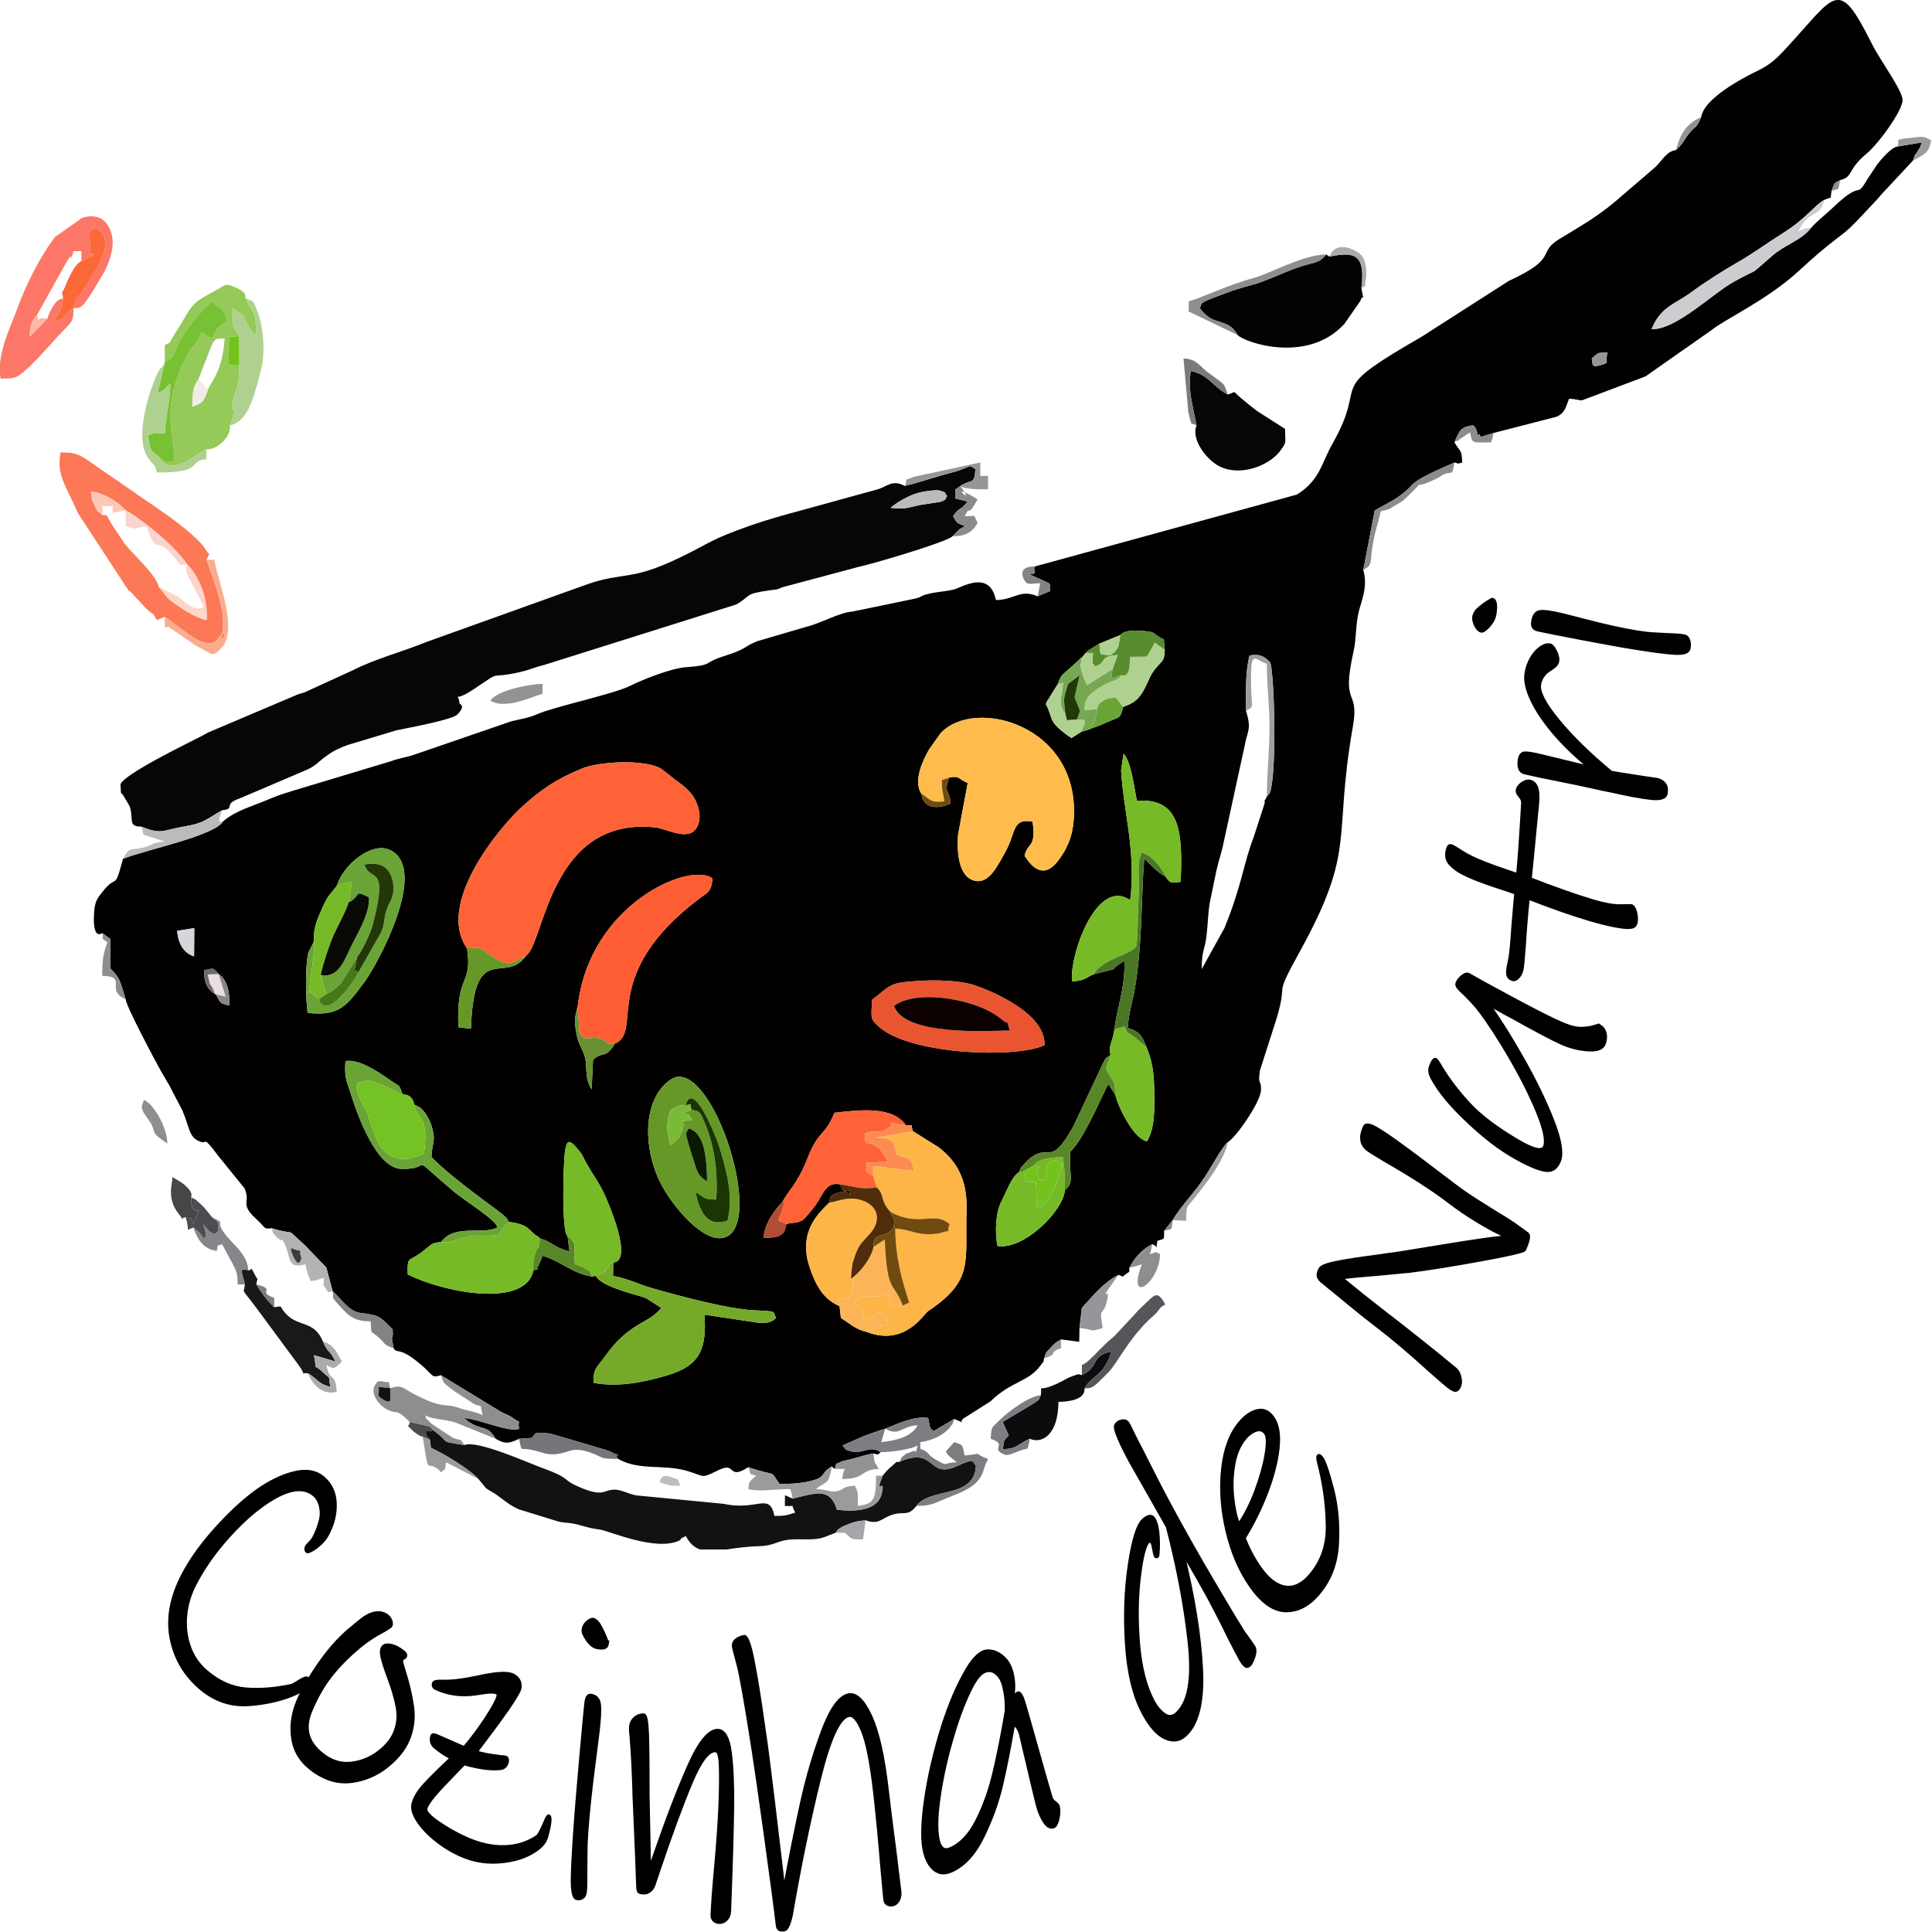 <?xml version="1.0" encoding="UTF-8" standalone="no"?>
<!-- Creator: CorelDRAW 2018 (64 Bit Versão de avaliação) -->

<svg
   xml:space="preserve"
   width="80mm"
   height="80mm"
   version="1.1"
   style="clip-rule:evenodd;fill-rule:evenodd;image-rendering:optimizeQuality;shape-rendering:geometricPrecision;text-rendering:geometricPrecision"
   viewBox="0 0 8000 8000"
   id="svg241"
   sodipodi:docname="logo.svg"
   inkscape:export-filename="logo.svg"
   inkscape:export-xdpi="96"
   inkscape:export-ydpi="96"
   inkscape:version="1.2.1 (9c6d41e410, 2022-07-14)"
   xmlns:inkscape="http://www.inkscape.org/namespaces/inkscape"
   xmlns:sodipodi="http://sodipodi.sourceforge.net/DTD/sodipodi-0.dtd"
   xmlns="http://www.w3.org/2000/svg"
   xmlns:svg="http://www.w3.org/2000/svg"><sodipodi:namedview
   id="namedview243"
   pagecolor="#ffffff"
   bordercolor="#000000"
   borderopacity="0.25"
   inkscape:showpageshadow="2"
   inkscape:pageopacity="0.0"
   inkscape:pagecheckerboard="0"
   inkscape:deskcolor="#d1d1d1"
   inkscape:document-units="mm"
   showgrid="false"
   inkscape:zoom="1.2083333"
   inkscape:cx="117.10345"
   inkscape:cy="110.89655"
   inkscape:window-width="1366"
   inkscape:window-height="703"
   inkscape:window-x="0"
   inkscape:window-y="0"
   inkscape:window-maximized="1"
   inkscape:current-layer="Camada_x0020_1" />
 <defs
   id="defs4">
  <style
   type="text/css"
   id="style2">
   <![CDATA[
    .str0 {stroke:black;stroke-width:7.62;stroke-miterlimit:22.926}
    .fil0 {fill:#020100}
    .fil6 {fill:#030303}
    .fil1 {fill:#060606}
    .fil31 {fill:#090A06}
    .fil57 {fill:#0A1902}
    .fil22 {fill:#0B0101}
    .fil19 {fill:#0C0C0E}
    .fil3 {fill:#121212}
    .fil20 {fill:#19191B}
    .fil33 {fill:#1A3602}
    .fil36 {fill:#233807}
    .fil70 {fill:#3C3C3C}
    .fil50 {fill:#464648}
    .fil59 {fill:#477817}
    .fil27 {fill:#497726}
    .fil66 {fill:#4B4B4C}
    .fil54 {fill:#4E4C51}
    .fil29 {fill:#502C0B}
    .fil32 {fill:#56565A}
    .fil28 {fill:#588727}
    .fil34 {fill:#588D2E}
    .fil10 {fill:#669828}
    .fil48 {fill:#689033}
    .fil69 {fill:#6B6B6C}
    .fil15 {fill:#6BA436}
    .fil30 {fill:#704B10}
    .fil47 {fill:#74C21C}
    .fil16 {fill:#74C223}
    .fil9 {fill:#75AA29}
    .fil38 {fill:#76767A}
    .fil37 {fill:#76A751}
    .fil12 {fill:#77BA28}
    .fil23 {fill:#78C135}
    .fil56 {fill:#7ABA37}
    .fil53 {fill:#7B7B7C}
    .fil18 {fill:#7E7E82}
    .fil49 {fill:#838384}
    .fil44 {fill:#87868A}
    .fil46 {fill:#8B8B8C}
    .fil17 {fill:#8E8E91}
    .fil52 {fill:#939394}
    .fil11 {fill:#95C958}
    .fil45 {fill:#96959A}
    .fil26 {fill:#9B9B9C}
    .fil42 {fill:#9E9DA1}
    .fil62 {fill:#A6A6AA}
    .fil55 {fill:#ABABAC}
    .fil25 {fill:#AFD18F}
    .fil60 {fill:#B24C32}
    .fil41 {fill:#B3B3B4}
    .fil39 {fill:#BBBBBC}
    .fil68 {fill:#BDBDC1}
    .fil21 {fill:#CDCDD1}
    .fil63 {fill:#D5D5DA}
    .fil13 {fill:#E95431}
    .fil65 {fill:#E9DEE1}
    .fil64 {fill:#F3EBE7}
    .fil58 {fill:#FAD5D0}
    .fil43 {fill:#FBAC8F}
    .fil35 {fill:#FC6939}
    .fil14 {fill:#FC7767}
    .fil7 {fill:#FC7857}
    .fil40 {fill:#FC8B4F}
    .fil24 {fill:#FCB556}
    .fil67 {fill:#FCB8A7}
    .fil5 {fill:#FDB548}
    .fil61 {fill:#FDC7B7}
    .fil51 {fill:#FDD5C9}
    .fil8 {fill:#FF5D33}
    .fil2 {fill:#FF6236}
    .fil4 {fill:#FFBC4C}
    .fil71 {fill:black;fill-rule:nonzero}
   ]]>
  </style>
 </defs>
 <g
   id="Camada_x0020_1"
   inkscape:label="Camada 1"
   inkscape:groupmode="layer">
  <g
   id="_1741268780512"
   transform="matrix(1.369,0,0,1.748,-2956.517,-999.169)">
   <g
   id="g235">
    <path
   class="fil0"
   d="m 4538.37,3470.99 c -6.52,16.87 -3.31,20.82 -23.48,28.69 -9.77,3.81 -34.68,3.97 -46.36,4.77 4.13,-34 33.06,-66.28 58.02,-85.7 10.18,-16.34 25.61,-29.05 40.68,-48.12 14.96,-18.92 24.42,-34.28 36.33,-58.05 32.38,-64.62 51.63,-48.96 79.72,-104.98 77.79,-6.71 175.77,-16.58 216.8,29.87 26.71,1.25 12.38,-5.33 20.78,14.1 1.56,0.56 3.97,-0.03 4.59,1.9 l 72.65,35.67 c 56.98,34.11 87.92,78.26 85.04,149.95 -4.89,121.48 23.66,164.75 -115.7,238.05 -15.07,7.92 -69.95,84.13 -184.99,50.04 -37.34,-7.09 -49.6,-19.22 -79.39,-33.43 l -4.06,-27.96 c -29.35,-10.35 -48.76,-24.1 -66.59,-48.28 -11.37,-15.44 -28.11,-48.49 -32.49,-70.29 -12.98,-64.56 34.34,-101.33 67.63,-126.47 6.25,-11.53 -10.64,-21.14 63.05,-28.95 -8.84,7.23 17,18.29 -15.58,1.82 -32.92,-16.66 4.66,7.34 -15.94,-16.72 -42.36,-5.65 -48.73,23.51 -74.16,51.17 -5.41,5.89 -30.6,30.19 -36.96,33.44 -15.3,7.8 -27.93,5.42 -49.59,9.48 z M 4187.02,3129.5 c 123.86,-67.91 304.13,371.92 149.78,375.24 -63.6,1.37 -158.01,-88.58 -188.62,-146.17 -46.22,-86.97 -37.11,-187.44 38.84,-229.07 z m -809.51,34.38 c 19.39,0.93 29.09,5.92 35.6,24.56 18.38,7.86 15.99,3.3 33.01,20.24 5.28,5.26 15.96,21.93 19,30.18 14.1,38.11 1.11,38.93 -0.54,73.42 65.75,53.95 202.88,125.97 221.03,140.32 11.54,9.13 4.5,2.12 12.95,13.74 13.58,0.64 40.54,4.84 55.17,12.91 l 22.79,16.34 c 10.49,7.04 4.13,-0.14 17.1,10.07 32.93,6.33 44.05,22.3 88.33,30.37 l -5.58,-36.5 c -18.92,-7.17 -12.93,-175.51 -7.76,-200.79 5.24,-25.57 11.57,-29.88 37.16,-6.29 19.9,18.35 13.46,15.1 28.6,36.15 18.05,25.12 34.99,41.7 51.08,68.08 11.84,19.41 92.21,162.51 29.02,165.78 l -0.53,31.85 c 45.02,5.91 75.13,19.06 117.49,28.64 80.3,18.17 227.89,49.34 307.52,52.53 75.99,3.04 55.91,1.27 68.06,18.27 -15.42,11.34 -27.54,12.24 -52.18,11.48 l -164.35,-19.31 c 7.09,79.8 -13.16,120.37 -110.02,143.07 -63.07,14.76 -144.68,30.06 -225.04,18.54 -3.13,-32.94 12.1,-39.51 28.12,-56.33 15.19,-15.92 26.73,-29.73 48.81,-46.58 17.99,-13.72 36.37,-24.54 59.3,-35.45 27.27,-12.96 46.57,-18.64 68.11,-39.26 l -44.75,-22.49 c -17.94,-6.09 -36.97,-8.55 -58.84,-14.44 -24.85,-6.69 -79.87,-18.77 -94.85,-39.02 l -10.97,1.54 c -62.98,-7.71 -89.14,-35.06 -149.7,-49.21 -1.38,2.08 -2.34,5.1 -3.26,6.74 -0.9,1.6 -2.22,4.61 -3.34,6.45 -5.54,9.12 -1.86,4.76 -6.89,11.31 -14.32,18.66 17.34,-2.3 -14.36,10.81 -24.89,90.29 -274.92,50.96 -380.03,8.83 -1.33,-44.94 3.03,-29.15 41.3,-51.97 30.3,-18.07 29.45,-23.28 59.37,-24.41 41.56,-44.4 123.75,-15.91 171.46,-34.88 -9.37,-20.76 -95.75,-60.65 -133.79,-85.75 -146.33,-96.57 -53.28,-51.02 -156.72,-52.79 -75.46,-1.29 -132.04,-122.84 -156.95,-185.7 -10.77,-27.16 -15.96,-29.36 -12.99,-69.61 39.91,-6.26 101.01,26.07 136.55,45.81 33.01,18.33 22.21,5.16 36.51,32.75 z m 1419.78,-223.69 c 59.19,-35.49 47.88,-40.12 138.12,-44.8 52.65,-2.73 128.74,-1.75 174.74,10.86 58.52,16.05 212.83,68.02 208.63,141.28 -86.91,31.92 -399.44,22.13 -496.49,-41.01 -32.3,-21.01 -27.18,-22.33 -25,-66.33 z m -1976.48,-61.31 c 25.64,13.28 34.04,42.21 32.58,74.46 -25.38,-3.9 -27.17,-4.11 -40.54,-26.21 l -2.84,-0.67 c -24.83,-13.13 -33.71,-26.7 -32.63,-56.9 28.05,-3.23 24.27,-8.06 43.43,9.32 z m -74.2,-41.69 c -30.86,-8.06 -47.23,-28.44 -51.38,-60.62 l 52.11,-6.46 z m 362.82,-35.47 c -3.24,-32.28 10.96,-53.79 26.21,-81.33 16.89,-30.5 23.79,-29.86 43.8,-51.88 17.46,-47.21 104.15,-104.36 160.17,-83.25 118.15,44.51 -35.81,269.23 -80.63,315.95 -52.1,54.3 -74.26,77.83 -168.88,69.8 -5.73,-33.69 -7.9,-108.37 2.19,-142.9 z m 910.33,241.9 c -29.79,37.96 -30.92,15.59 -66.4,38.1 l -4.18,70.44 c -26.94,-33.38 -7.03,-57.77 -26.88,-90.72 -8.79,-14.6 -15.66,-24.45 -19.83,-44 -5.93,-27.82 -4.11,-38.54 4.35,-60.62 35.15,-245.42 342.37,-345.13 408.02,-304.16 -4.22,33.26 -14.14,32.2 -41.24,48.31 -305.38,181.51 -166.32,314.1 -253.84,342.65 z m -268.64,-208.46 c -62.8,72.19 -157.63,-40.57 -167.17,173.42 l -37.71,-3.57 c -7.91,-127.12 43.16,-98.03 25.92,-186.96 -94.59,-105.85 97.72,-285.89 164.27,-333.79 61.03,-43.93 106.63,-66.93 182.42,-91.84 52.94,-17.39 193.91,-23.01 242.16,1.02 l 43.17,26.6 c 21.71,12.53 26.78,14.82 43.05,28.8 26.52,22.81 42.44,70.24 10.58,91.7 -28.77,19.38 -84.12,-6.36 -117.9,-9.04 -318.58,-25.24 -333.43,274.32 -388.79,303.66 z m 1195.36,-383.55 c -27.02,-31.06 8.76,-85.39 23.87,-105.18 l 33.81,-37.44 c 101.2,-87.18 420.48,-20.83 403.39,200.85 -3.59,46.67 -22.6,74.98 -47.86,101.07 -53.03,54.76 -93.89,-5.21 -101.03,-11.83 9.57,-34.71 35.31,-15.74 24.24,-81.14 -64.16,-9.16 -49.21,27.23 -83.95,74.03 -20.34,27.41 -45.61,72.28 -88.2,66.44 -48.86,-6.7 -57.68,-60.62 -53.33,-109.33 l 29.15,-122.63 c -29.52,-9.74 -24,-18.16 -56.58,-12.66 l -8.62,24.29 c 8.19,18.83 11.97,16.47 12.58,37.31 -30.32,11.19 -81.56,16 -87.47,-23.78 z m 738.84,196.68 c -30.13,-12.47 -41.78,-27.23 -64.71,-42.38 -9.84,89.81 -4.72,197.25 -28.28,307.04 -6.71,31.25 -17.48,51.9 -21.83,93.36 30.58,9.06 40.32,12.08 55.94,44.12 18.8,35.24 23.77,61.17 24.6,110.79 0.72,42.1 1,83.73 -22.09,113.9 -41.69,-5.08 -91.15,-88.5 -95.25,-109.43 l -21.38,-25.83 c -12.35,12.74 -70.99,128.44 -115.63,160.07 -4.26,61.61 14.14,71.45 -16.01,90.77 -5.11,50.38 -125.99,143.1 -204.23,132.33 -8.8,-37.07 -4.28,-80.99 12.65,-106.44 17.32,-26.03 29.03,-55.5 52.1,-68.03 12.17,-19.61 -0.91,-2.66 12.59,-16.41 1.72,-1.76 7.1,-6.35 9,-7.82 71.41,-55.27 67.09,22.83 143.83,-85.2 l 89.08,-148.56 c 13.27,-17.59 -1.21,-6.01 22.88,-20.02 -7.65,-20.56 7.41,-32.87 11.85,-60.7 9.95,-60.57 31.76,-93.07 30.35,-161.63 -67.44,29.58 16.71,8.75 -92.68,31.21 -21.19,6.36 -28.2,16.48 -65.81,16.71 -8.67,-60.76 74.22,-247.48 175.78,-192.09 18.66,-114.83 -21.52,-215.37 -27.47,-308.23 l 7.42,-38.73 c 23.24,17.67 32.82,84.82 40.43,111.43 124.73,-6.16 140.15,62.97 132.29,192.15 -23.51,1.24 -29.81,7.08 -45.42,-12.38 z m 306.14,-189.32 c -14.77,19.82 -1.77,3.25 -8.05,18.91 l -32.45,78.31 c -29.03,57.59 -34.67,112.07 -87.63,213.62 l -68.89,97.42 c 0,-43.16 8.43,-44.24 13.6,-73.71 5.61,-32 4.52,-53.95 10.95,-84.31 l 19.9,-75.3 c 8.64,-30.44 14.21,-36.26 23.28,-71.9 l 62.1,-223.5 c 9.12,-38.51 21.36,-38.36 4.18,-83.22 0.08,-42.72 -2.95,-90.71 10.71,-131.01 30.84,-4.33 45.22,2.19 62.27,16.58 12.65,22.12 20.87,262.26 -0.6,308.04 -0.69,1.45 -3.83,6.32 -4.39,5.07 -0.6,-1.3 -3.22,3.45 -4.98,5 z M 5556.84,2246.3 c -10.52,30.57 -10.37,22.23 -43.77,34.57 -21.22,7.83 -40.7,13.22 -60.34,18.85 l -22.96,5.54 -29.36,14.8 c -75.18,-40.91 -51.95,-42.74 -77.5,-80.66 7.7,-14 0.92,-2.42 9.21,-13.23 l 26.64,-33.58 c 10.01,-21.86 11.23,-20.16 32.03,-34.85 l 34.93,-24.46 c 1.05,-3.16 4.06,-2.67 6.18,-3.86 l 11.38,-10.94 c 1.73,-1.5 3.83,-3.54 5.18,-4.52 l 36.03,-17.58 63.61,-20.34 c 12.56,-11.97 41.58,-10.94 65.27,-9.88 49.71,2.23 29.12,7.24 66.5,19.93 l 2.77,24.63 c -0.83,26.69 -7.25,25.63 -22.98,39.93 -16.22,14.76 -18.42,19.25 -27.73,35.3 -20.9,36.02 -32.25,47.97 -75.09,60.35 z m 1465.25,-840.32 c -9.67,26.99 11.12,23.41 -24.44,31.26 -28.44,6.28 -18.79,-7 -23.66,-16.42 25.52,-17.36 14.7,-11.58 48.1,-14.84 z m 283.27,-557.36 c -17.11,31.24 -14.55,16.78 -37.3,39.59 -20.22,20.26 -14.15,20.69 -39.36,38.89 -27.98,2.89 -38.71,22.28 -62.93,40.84 l -122.96,82.63 c -59.31,38.3 -105.05,57.78 -166,86.91 -71.43,34.13 0.88,43.66 -153.48,99.53 l -242.11,121.42 c -21.89,11.62 -43.68,20.8 -64.44,30.38 -247.3,114.22 -118.77,85.1 -226.15,232.88 -35.05,48.23 -37.59,86.42 -108.09,121.46 l -793.2,170.41 c -6.57,12.47 12.14,18.21 -17.87,18.04 85.5,30.79 57.57,16.12 65.03,39.86 l -38.54,12.81 c -51.92,-18.26 -71.05,8.76 -126.09,8.76 -19.31,-72.95 -103.43,-29.51 -127.24,-25.01 -27.76,5.25 -48.7,5.08 -76.5,10.28 -25.05,4.68 -13.1,4.6 -36.66,10.7 l -193.22,31.28 c -40.4,2.15 -95.82,28.13 -141.45,36.54 l -147.6,33.94 c -44.11,13.87 -24.98,16.75 -105.51,36.64 -56.14,13.87 -25.51,20.12 -109.41,24.78 -44.45,2.46 -128.92,28.6 -168.96,44.18 -50.24,19.56 -227.56,48.9 -280.38,66.93 -27.11,9.25 -45.52,10.79 -77.94,16.76 l -292.32,78.72 c -23.14,6.55 -47.96,8.75 -71.1,15.73 l -300.14,70.84 c -32.46,7.99 -43.49,10.55 -74.04,20.71 -51.61,17.16 -96.23,25.4 -135.42,51.5 -26.18,34 -229.75,66.18 -302.1,88.39 l -4.16,11.13 c -22.1,64.17 -14.74,23.84 -58.64,67.62 -14.86,14.82 -22.46,21.89 -24.77,48.06 -6.13,69.3 24.46,49.08 24.53,49.09 l 24.83,14.29 0.32,70.16 c 30.35,22.97 28.85,31.41 45.74,72.47 0.37,15.38 91.01,148.23 106.88,170.4 l 20.32,27.19 c 1.01,1.32 2.45,3.15 3.47,4.45 l 41.18,61.79 c 23.84,45.03 19.04,64.34 56.14,74.14 18.41,4.87 5,-16.22 51.14,32.14 l 80.51,77.94 c 19.83,35.82 -17.44,34.68 37.15,73.89 28.05,20.14 19.56,23.08 44.56,20.36 84.3,20 32.65,-6.96 100.12,39.84 l 65.55,53.59 19,55.72 c 25.32,17.41 48.72,48.14 83.96,51.51 60.58,5.78 58.29,9.01 97.64,39.05 2.35,37.17 -7.97,-0.5 2.81,44.51 10.69,14.54 13.89,-4.45 71.97,32.04 54.29,34.11 38.56,39.11 71.18,32.05 l 181.23,86.59 c 11.43,4.96 25.23,8.45 33.65,13.16 36.47,20.43 14.44,0.4 21.74,26.89 -26.79,10.78 -124.49,-23.88 -166.81,-25.14 50.38,34.37 68.19,11.39 95.57,48.98 26.32,11.71 38.09,12.88 71.04,0.04 l 38.64,-2.06 c 12.44,-11.54 5.34,-14.94 55.72,-10.23 l 167.71,38.69 c 5.54,1.24 18.43,5.31 20.14,6.24 42.24,22.96 -9.38,-14.39 17.21,15.01 63.72,28.58 137.17,12.15 208.32,28.42 56.79,12.98 39.9,19.34 94.9,-1.61 57.47,-21.89 24.53,25.18 90.85,-7.12 92.08,24.97 60.71,2.58 94.57,39.96 28.68,-0.27 59.96,-1.34 85.92,-5.79 59.03,-10.08 32.59,-17.45 71.69,-36.07 l 7.91,6.05 c 14.26,-19.71 -10.4,-5.15 23.34,-18.18 0.24,-0.09 28.81,-5.44 33.24,-6.29 25.06,-4.85 35.71,-9.06 61.6,-12.22 16.99,2.85 10.36,4.88 22.02,-3.05 -31.62,-17.34 -55.74,4.36 -85.55,-1.17 -24.65,-4.57 -16.61,-3.5 -30,-14.72 l 66.02,-22.77 c 19.38,-4.99 38.49,-11.33 63.09,-16.93 39.59,-12.15 88.24,-30.62 129.91,-25.36 9.33,38.48 5.36,18.4 15.76,31.29 l 63.04,-28.91 c 44.54,13.01 4.42,7.94 35.11,-4.72 l 74.25,-36.9 c 66.13,-49.83 113.02,-44.52 151.78,-85.16 15.53,-16.27 6.59,-5.06 10.79,-17.17 11.93,-23.11 -1.48,-5.81 19.07,-24.38 9.74,-8.8 16.69,-13.63 32.11,-20.23 l 55.12,5.69 0.66,-32.61 7.21,-47.57 c 30.25,-25.65 63.64,-59.63 110.38,-78.28 21.74,4.17 4.92,7.87 22.93,-2.06 15.38,-8.48 8.09,-2.04 10.6,-15.14 15.01,-23.2 39.98,-44.77 68.92,-55.59 22.02,6.15 8.85,18.27 15.76,-7.99 24.62,-6.63 18.91,-0.51 20.39,-23.84 l 25.76,-25.18 c 22.45,-30.13 56.08,-56.93 85.18,-88.63 32.47,-35.36 60.96,-82.3 81.45,-96.11 23.69,-9.58 100.2,-96.07 100.56,-123.44 0.39,-29.08 -9.97,-6.91 -3.56,-45.58 l 50.64,-123.84 c 37.04,-96.67 -13.68,-39.4 70.66,-159.21 171.89,-244.16 99.77,-262.76 159.74,-530.81 21.51,-96.19 -36.96,-42.33 2.45,-179.79 9.17,-31.97 5.46,-61.56 16.09,-95.08 8.14,-25.67 27.76,-58.65 13.24,-97.95 l 34.62,-140.57 c 48.81,-22.21 74.38,-28.64 112.59,-60.29 22.74,-18.84 89.45,-39.25 128.57,-53.41 11.73,1.27 5.26,4.88 23.64,-0.04 -2.73,-33.21 -3.41,-20.77 -23.59,-47.69 15.63,-29.48 19.54,-36.1 55.12,-40.33 15.77,3.84 13.49,34.11 19.71,20.75 0.66,-1.41 2.51,3.6 4.24,6.73 l 39.09,-9.3 191.78,-38.75 c 25.23,-9.83 26.1,-22.09 36.76,-42.41 18.21,0.41 31.57,4.29 39.41,3.72 l 191.78,-56.67 198.99,-109.27 c 43.31,-27.27 167.76,-71.08 263.38,-139.7 42.7,-30.65 74.92,-53.14 123.57,-82.02 28.72,-17.06 35.44,-22.71 60.03,-42.77 l 56.11,-46.74 c 1.44,-1.39 11.56,-10.68 12.36,-11.38 l 94.64,-79.42 c 15.66,-33.89 -1.52,0.13 15.7,-24.39 10.21,-14.56 -3.19,10.48 11.25,-18.59 l -74.27,9.8 c -17.67,2.4 -44.43,25.72 -61.34,42.84 l -29.09,34.25 c -37.73,50.53 -12.51,-0.89 -100.96,65.07 -25.01,18.65 -46.74,31.06 -69.03,49.96 -30.25,30.44 -77.58,39.46 -116.04,65.28 -84.98,57.06 -26.65,23.06 -119.02,63.26 -63.25,27.52 -175.91,114.63 -247.91,111.86 28.26,-53.77 69.12,-57.95 121.81,-88.3 41.28,-23.78 92.25,-49.18 136.93,-69.23 50.27,-22.56 89.47,-45.71 135.97,-68.53 75.95,-37.25 98.03,-67.87 128.03,-80.1 26.9,-9.93 16.05,2.85 21.72,-21.66 10.69,-21.39 5.49,-16.08 25.56,-25.14 40.89,-7.69 21.2,-24.35 79.15,-61.94 38.6,-25.03 109.98,-103.09 109.98,-127.5 0,-22.91 -66.53,-92.77 -91.03,-130.72 -0.92,-1.43 -2.19,-3.37 -3.12,-4.8 -101.27,-157.44 -106.7,-115.62 -257.07,11.8 -29.66,25.13 -48.47,39.48 -87.91,54.39 -40.76,15.41 -161.03,64.3 -169.82,109.07 z"
   id="path7" />
    <path
   class="fil1"
   d="m 4853.15,1774.51 c 20.17,-12.73 41.71,-23.09 70.99,-32.2 12.36,-3.85 34.03,-7.16 50.76,-8.31 12.07,-0.84 19.21,-2.31 31.36,0.73 19.08,4.78 7.73,3.05 18.2,11.93 -7.93,8.18 1.62,7.22 -19.77,13.66 l -61.98,7.53 c -37.65,6.63 -48.07,10.81 -89.56,6.66 z m 42.9,-51.73 c -35.86,-15.49 -51.59,0.16 -79.31,7.45 L 4583,1780.64 c -47.02,9.73 -108.39,23.32 -153.58,35.86 -126.54,35.09 -113.97,38.33 -215.52,76.7 -146.33,55.3 -167.41,32.63 -277.13,62.26 l -486.94,136.77 c -70.28,22.69 -156.55,40.21 -224.46,67.69 l -145.38,52.07 c -7.11,1.89 -13.17,2.79 -19.2,4.49 l -272.62,90.64 c -4.78,2.06 -11.34,5.2 -16.45,7.25 -47.43,18.97 -241.29,92.75 -247.72,115.76 2.81,33.99 -0.94,11.87 10.81,28.84 l 17.05,22.58 c 13.26,31.96 -6.89,47.81 35.19,48.16 62.89,20.13 64.56,8.15 126.89,0.15 64.64,-8.29 68.48,-17.28 117.4,-38.88 44.86,-4.43 -2.35,-13.1 55.44,-28.76 l 201.25,-67.28 c 25.63,-8.81 34.23,-18.52 55.95,-30.99 25.67,-14.74 40.84,-19.68 67.22,-27.58 l 146.87,-34.67 c 31.18,-5.19 168.52,-24.74 184.67,-37.37 27.59,-21.57 6.85,-24.79 6.69,-26.34 -3.55,-33.06 -25.87,2.35 42.93,-33.69 93.52,-49.01 34.03,-21.96 140.9,-40.82 29.29,-5.17 44.28,-11.65 70.49,-16.32 l 582.62,-143.61 c 46.28,-20.46 21.7,-25.06 100.71,-33.54 28.58,-3.07 17.52,-0.33 39.84,-7.51 l 228.41,-47.81 c 36.53,-5.63 267.56,-58.71 285.06,-72.66 l 20.83,-16.45 c 4.81,-2.87 7.36,-2.26 16.81,-7.94 -26.18,-8.08 -22.34,-4.93 -35.55,-23.29 17.99,-21.91 23.16,-12.98 43.81,-34.67 l -37.9,-7.41 c 6.5,-30.18 -10.92,-13.57 15.69,-29.41 35.69,-18.36 42.25,-0.75 45.84,-39.78 -22.83,-10.94 -6.43,-8.45 -50.81,3.13 -18.12,4.72 -38.39,8.43 -54.55,12.09 -36.85,8.32 -71.1,17.44 -108.51,24.48 z"
   id="path9" />
    <path
   class="fil2"
   d="m 3572.16,2818.05 c 52.02,-3.5 37.46,0.82 87.97,25.07 1.79,0.85 3.62,2.07 5.45,2.88 34.39,14.89 49.92,4.64 85.54,-10.84 55.36,-29.34 70.21,-328.9 388.79,-303.66 33.78,2.68 89.13,28.42 117.9,9.04 31.86,-21.46 15.94,-68.89 -10.58,-91.7 -16.27,-13.98 -21.34,-16.27 -43.05,-28.8 l -43.17,-26.6 c -48.25,-24.03 -189.22,-18.41 -242.16,-1.02 -75.79,24.91 -121.39,47.91 -182.42,91.84 -66.55,47.9 -258.86,227.94 -164.27,333.79 z"
   id="path11" />
    <path
   class="fil3"
   d="m 3459.77,3981.91 3.28,19.37 c 38.42,13.67 116.09,49.96 143.71,73.94 l 22.6,21.52 c 11.39,6.63 20.02,9.1 31.9,15.73 25.35,14.14 39.57,24.93 68.08,34.67 l 114.46,27.62 c 19.33,4.83 29.24,2.98 49.26,5.95 27.19,4.05 41.65,10.29 80.48,14.22 27.64,2.79 168.5,52.27 239.89,26.35 14.01,-5.08 -8.69,-0.24 20.65,-10.95 11.88,17.89 26.12,27.34 43.42,31.78 h 78.42 c 28.03,-2.98 60.73,-7 99,-7.76 54.92,-1.08 53.82,-16.84 117.79,-16.32 67.99,0.55 64.15,0 114.41,-15.65 8.83,-7.35 -0.88,-4.16 22.08,-14.91 0.29,-0.14 15.64,-5.09 15.97,-5.19 22.95,-6.66 29.03,-7.6 52.67,-9.19 40.35,10.83 45.56,-3.45 76.95,-12.31 38.76,-10.94 49.62,5.23 76.67,-21.98 43.98,-45.36 175.08,-15.45 180.09,-95.37 -11.62,-8.06 -0.41,-19.66 -56.48,0.83 -90.79,33.18 -63.39,-47.85 -174.78,-9.88 -17.07,1.92 -0.9,-4.15 -22.44,9.75 -11.26,7.26 -17.53,12.56 -28.46,23.14 -27.16,54.51 10.71,-1.87 -3.07,42.99 -14.14,46.07 -99.98,40.81 -135.16,37.73 -1.2,-1.74 -1.97,-4.53 -2.61,-5.78 -0.64,-1.23 -1.84,-4.19 -2.67,-5.65 -22.38,-39.36 -62.33,-27.81 -128.69,-14.86 l -23.28,-8.12 -0.36,25.22 c 36.59,3.07 13.78,-8.52 31.52,15.89 -27.79,6.53 -25.89,7.95 -63.05,7.95 -15.16,-57.26 -52.03,-11.2 -152.55,-28.56 l -264.23,-20.02 c -20.99,-2.38 -45.27,-13.15 -64.42,-13.66 -37.7,-1.02 -32.19,21.28 -117.76,-9.23 -44.66,-15.93 -15.58,-17.43 -106.86,-43.25 -39.87,-11.28 -194.78,-65.92 -231.96,-53.14 -81.88,-10.78 -35.25,-1.33 -94.61,-35.41 -24.57,10.96 -23.06,-14.25 -21.05,12.71 z"
   id="path13" />
    <path
   class="fil4"
   d="m 4946.48,2451.61 c 31.05,15.91 26.39,21.62 69.59,18.33 -3.58,-19.62 -8.01,-24.27 -7.74,-50.33 l 21.66,-5.82 c 32.58,-5.5 27.06,2.92 56.58,12.66 l -29.15,122.63 c -4.35,48.71 4.47,102.63 53.33,109.33 42.59,5.84 67.86,-39.03 88.2,-66.44 34.74,-46.8 19.79,-83.19 83.95,-74.03 11.07,65.4 -14.67,46.43 -24.24,81.14 7.14,6.62 48,66.59 101.03,11.83 25.26,-26.09 44.27,-54.4 47.86,-101.07 17.09,-221.68 -302.19,-288.03 -403.39,-200.85 l -33.81,37.44 c -15.11,19.79 -50.89,74.12 -23.87,105.18 z"
   id="path15" />
    <path
   class="fil5"
   d="m 4800.75,3357.17 c 4.48,13.3 6.1,16.9 11.06,27.47 24.02,17 8.99,31.76 41.67,58.14 90.17,36.95 129.31,-3.68 178.49,28.44 -13.59,27.78 15.55,10.07 -28.52,21.24 -9.89,2.51 -33.55,3.26 -44.1,2.79 -33.65,-1.5 -52.03,-11.41 -91.8,-13.25 0.36,67.16 20.41,123.31 42.07,175.17 l -19.41,7.23 c -42.8,10.41 -35.34,2.15 -44.66,-28.17 -54.12,15.91 -53.32,-4.01 -99.71,17.78 8.62,28.84 18.4,1.11 23.67,28.56 l 0.33,7.96 c 0.03,-1.08 -0.52,3.18 0.12,4.55 41.5,10.65 7.72,3.15 29.62,-3.58 6.34,-1.95 29.9,-33.62 48.15,18.14 -5.5,1.61 -21.04,1.53 -30.72,3.72 l -28.07,10.18 c -1.33,-1.94 -4.42,2.27 -6.49,3.64 115.04,34.09 169.92,-42.12 184.99,-50.04 139.36,-73.3 110.81,-116.57 115.7,-238.05 2.88,-71.69 -28.06,-115.84 -85.04,-149.95 l -72.65,-35.67 c -0.62,-1.93 -3.03,-1.34 -4.59,-1.9 l -111.55,14.73 c 12.83,1.75 44.39,0.18 50.73,11.99 0.66,1.22 2.44,3.99 3.18,5.45 0.69,1.39 2.02,3.9 2.7,5.34 l 6.49,18.95 c 34.95,8.37 44.41,3.85 51.16,37.38 l -114.2,-11.43 c -10.46,10.4 -8.9,-17.71 -8.62,23.19 z"
   id="path17" />
    <path
   class="fil6"
   d="m 5903.03,1365.19 c 19.3,16.91 209.51,69.97 322.67,-26.03 l 48.5,-54.62 c 9.36,-22.37 12.39,12.17 3.23,-30.61 13.48,-83.68 -25.2,-85.43 -96.84,-74.54 l -9.67,-4.93 c -25.95,24.86 -35.42,15.44 -99.1,34.46 -33.5,10.01 -68.25,22.59 -96.6,30.46 -35.49,9.84 -63.03,13.16 -101.53,24.72 -15.18,4.55 -30.97,9.04 -47.45,13.96 -40.01,11.94 -31,13.21 -37.46,23.56 40.15,45.35 83.86,20.56 114.25,63.57 z"
   id="path19" />
    <path
   class="fil7"
   d="m 2539.53,1780.2 c 55.69,25.28 146.8,83.44 185.61,127.87 35.48,27.72 64.22,79.83 59.27,132.22 -32.65,-3.58 -90.15,-34.02 -115.16,-50.27 l -30.01,-28.78 c -5.14,-26.13 -79.18,-78.12 -101.83,-100.94 l -32.92,-38.51 c -1.08,-1.28 -2.57,-3.11 -3.64,-4.39 -22.68,-27.15 -10.98,-25.46 -32.01,-25.79 -19.59,-13.8 -10.6,-2.51 -22.16,-21.18 -12.99,-20.96 -7.07,-12.53 -11.79,-34.49 37.23,3.13 81.4,23.83 104.64,44.26 z m 118.44,252.61 c 66.49,36.24 117.7,77.65 155.83,57.04 l 9.01,-9.44 c 33.63,-28.92 -1.66,36.9 10.07,-15.71 11.13,-49.9 -32.27,-128.14 -48.78,-167.04 12.43,-23.12 12.55,-3.7 -4.76,-26.73 -19.09,-25.4 -103.75,-74.11 -132.53,-89.17 l -225.8,-121.97 c -27.75,-13.18 -35.51,-16.44 -78.26,-16.44 -12.31,53.27 13.13,73.96 53.41,144.82 l 147.65,176.93 c 8.75,8.47 5.58,4.57 13.23,10.5 l 30.19,25.19 c 1.22,1.09 2.92,2.69 4.16,3.75 1.24,1.07 2.98,2.62 4.25,3.66 30.93,25.3 20.5,7.48 38.69,32.51 z"
   id="path21" />
    <path
   class="fil8"
   d="m 3906.82,2956.82 5.3,59.43 c 16.97,28.78 36.66,5.14 71.19,18.28 21.31,8.12 -2.32,9.65 36.45,9.09 87.52,-28.55 -51.54,-161.14 253.84,-342.65 27.1,-16.11 37.02,-15.05 41.24,-48.31 -65.65,-40.97 -372.87,58.74 -408.02,304.16 z"
   id="path23" />
    <path
   class="fil9"
   d="m 3961.32,3593.96 c 14.98,20.25 70,32.33 94.85,39.02 21.87,5.89 40.9,8.35 58.84,14.44 l 44.75,22.49 c -21.54,20.62 -40.84,26.3 -68.11,39.26 -22.93,10.91 -41.31,21.73 -59.3,35.45 -22.08,16.85 -33.62,30.66 -48.81,46.58 -16.02,16.82 -31.25,23.39 -28.12,56.33 80.36,11.52 161.97,-3.78 225.04,-18.54 96.86,-22.7 117.11,-63.27 110.02,-143.07 l 164.35,19.31 c 24.64,0.76 36.76,-0.14 52.18,-11.48 -12.15,-17 7.93,-15.23 -68.06,-18.27 -79.63,-3.19 -227.22,-34.36 -307.52,-52.53 -42.36,-9.58 -72.47,-22.73 -117.49,-28.64 l 0.53,-31.85 c -29.87,8.08 -4.08,1.15 -17.67,12.58 -22,18.5 9.06,-3.42 -11.02,11.34 -1.61,1.18 -14.09,5.43 -24.46,7.58 z"
   id="path25" />
    <path
   class="fil10"
   d="m 4241.96,3244.83 c 50.72,9.47 55.14,75.15 56.43,125.34 -29.7,-14.14 -28.84,-22.02 -42.83,-54.78 -4.11,-9.62 -11.17,-27.46 -14.2,-36.05 -10.89,-30.94 -6.25,-20.35 0.6,-34.51 z m -8.68,-55.32 c 24.7,-64.7 96.93,86.37 99.8,93.67 21.52,54.65 46.57,118.6 27.06,180.06 -34.13,8.32 -63.16,5.77 -83.84,-32.86 -6.16,-11.52 -8.37,-18.91 -12.54,-34.41 34.88,15.03 19.97,16.05 62.19,17.32 5.67,-63.03 -4.64,-125.57 -34.48,-181.61 -14.79,-27.77 -17.18,-28.58 -40.31,-30.89 l -24.99,7.87 c 27.67,5.97 14.87,2.51 27.32,16.2 -54.01,6.02 -11,-6.83 -34.56,32.69 -9.31,15.63 -1.87,5.58 -16.16,16.98 l -10.55,7.09 c -0.88,-1.61 -3.75,2.39 -5.42,3.85 l -9.21,-38.92 c 1.24,-24.8 2.92,-26.17 9.98,-45.53 18.26,-6.19 21.8,-11.73 45.71,-11.51 z m -46.26,-60.01 c -75.95,41.63 -85.06,142.1 -38.84,229.07 30.61,57.59 125.02,147.54 188.62,146.17 154.35,-3.32 -25.92,-443.15 -149.78,-375.24 z"
   id="path27" />
    <path
   class="fil11"
   d="m 2789.86,1492.35 c -14.45,31.87 -18.22,34.28 -48.83,42.67 1.64,-37.09 0.94,-44.08 19.39,-65.99 1.04,-1.73 2.18,-6.66 2.6,-5.48 l 10.63,-21.45 c 36.04,-70.85 26.46,-68.08 65.58,-68.96 -6.36,77.07 -41.08,103.62 -49.37,119.21 z m -131.89,-63.62 c 30.3,-13.99 20.64,-7.28 36.58,-36.56 15.98,-29.35 74.38,-86.84 105.27,-106.16 26.72,21.5 33.11,6.51 46.82,47.35 -23.58,9.63 -32.92,17.6 -43.62,38.83 -17.63,-2.83 -14.04,-3.3 -20.52,-6.21 -1.55,-0.69 -8.72,-5.71 -12.83,-7.61 -16.49,35.75 -23.15,23.38 -42.72,52.73 -85.06,127.58 -39.71,186.36 -39.42,253 -39.39,0.95 -14.7,8.63 -51.36,-12.76 37.42,51 98.26,5.54 147.89,-15.9 22.69,5.09 75.86,-25.58 70.96,-55.67 35.9,-75 -11.28,-6.53 12.35,-67.49 12.48,-32.18 16.5,-33.84 15.97,-75.2 l -31.88,-0.51 0.78,-67.31 30.57,-1.25 c -24.6,-36.45 -19.11,-13.26 -19.91,-66.12 50.93,25.2 20.56,9.48 51.45,46.13 17.92,21.26 -18.78,-6.03 19.4,17.13 -1.05,-64.31 -2.35,-39.87 -31.44,-87.37 -0.36,-5.62 2.93,-15.28 -36.67,-27.44 -26.35,-8.1 -25.72,-2.55 -52.44,8.82 -2.33,0.99 -9.02,3.75 -11.32,4.72 -52.84,22.51 -58.59,26.07 -89.86,68.39 l -24.31,31.12 c -20.75,24.95 -6.14,17.03 -29.74,25.64 z"
   id="path29" />
    <path
   class="fil12"
   d="m 5468.1,2879.43 c 27.61,-38.71 119.09,-46.71 129.28,-68.17 3.88,-26.83 3.61,-73.32 6.04,-110.91 1.38,-21.35 0.8,-34.95 0.57,-55.82 -0.25,-23.16 -1.17,-34.79 9.2,-53.64 28.7,7.42 56.54,31.16 72.13,57.4 15.61,19.46 21.91,13.62 45.42,12.38 7.86,-129.18 -7.56,-198.31 -132.29,-192.15 -7.61,-26.61 -17.19,-93.76 -40.43,-111.43 l -7.42,38.73 c 5.95,92.86 46.13,193.4 27.47,308.23 -101.56,-55.39 -184.45,131.33 -175.78,192.09 37.61,-0.23 44.62,-10.35 65.81,-16.71 z"
   id="path31" />
    <path
   class="fil13"
   d="m 4863.91,2954.65 c 65.52,-41.05 252.44,-16.66 323.46,30.73 29.03,19.37 12.93,-4.99 26.49,27.18 -64.72,1.17 -319.51,13.58 -349.95,-57.91 z m -66.62,-14.46 c -2.18,44 -7.3,45.32 25,66.33 97.05,63.14 409.58,72.93 496.49,41.01 4.2,-73.26 -150.11,-125.23 -208.63,-141.28 -46,-12.61 -122.09,-13.59 -174.74,-10.86 -90.24,4.68 -78.93,9.31 -138.12,44.8 z"
   id="path33" />
    <path
   class="fil12"
   d="m 3493.44,3514.05 c -29.92,1.13 -29.07,6.34 -59.37,24.41 -38.27,22.82 -42.63,7.03 -41.3,51.97 105.11,42.13 355.14,81.46 380.03,-8.83 0.08,-20.55 -1.1,-23.55 7.06,-43.67 10.89,-26.85 4.15,16.09 13.76,-32.27 -12.97,-10.21 -6.61,-3.03 -17.1,-10.07 l -22.79,-16.34 c -14.63,-8.07 -41.59,-12.27 -55.17,-12.91 -43.18,27.85 -1.05,34.23 -91.96,32.11 -46.72,-1.09 -74.52,19.01 -113.16,15.6 z"
   id="path35" />
    <path
   class="fil14"
   d="m 2382.19,1301.65 c -44.02,20.51 -4.04,20.57 -58.82,31.27 l 17.44,-26.32 c 9.04,-17.72 3.22,8.92 9.78,-28.82 -13.6,5.58 -17.91,1.21 -36.48,27.31 -0.95,1.35 -2.09,3.47 -2.92,4.82 -3.73,6.07 -3.39,3.33 -7.47,15.55 l -53.86,43.85 c 0.11,-28.93 2.74,-33.26 21.96,-51.76 l 92.16,-129.63 c 21.21,-25.21 2.73,17.17 18.17,-21.41 h 23.64 v 23.8 l 39.44,-15.81 c -23.34,-7.74 -12.13,13.72 -13.71,-22.57 -2.98,-68.8 -2.11,-21.74 13.68,-41.01 69.23,23.52 11.94,91.62 -16.56,127.19 -19.76,24.67 -0.02,2.16 -17.52,21.84 -20.77,23.36 -20.6,12.79 -28.93,41.7 z m 0,0 c 24.3,-0.36 25.35,-1.33 56.61,-38.27 l 37.63,-49.48 c 17.9,-30.03 39.6,-73.28 7.67,-110.62 -18.45,-21.59 -51.04,-22.35 -76.62,-15.3 l -81.89,45.33 c -1.17,1.14 -2.7,2.91 -3.82,4.1 -43.65,46.46 -84.53,110.03 -110.58,166.64 -21.54,46.83 -62.72,108.07 -49.7,164.45 50.89,0 50.63,-2.92 89.06,-29.39 l 30.56,-24.81 c 1.22,-1.09 2.95,-2.67 4.17,-3.74 l 29.99,-25.4 c 60.22,-54.13 66.33,-43.75 66.92,-83.51 z"
   id="path37" />
    <path
   class="fil2"
   d="m 4526.55,3418.75 c 2.46,9.77 14.96,-23.46 -1.45,20.32 l -11.86,24.21 25.13,7.71 c 21.66,-4.06 34.29,-1.68 49.59,-9.48 6.36,-3.25 31.55,-27.55 36.96,-33.44 25.43,-27.66 31.8,-56.82 74.16,-51.17 47.14,5.35 59.5,12.85 112.73,7.74 -4.96,-10.57 -6.58,-14.17 -11.06,-27.47 -32.54,-17.45 -19.02,-6.59 -20.03,-31.25 l 64,-2.45 c -1.31,-2.07 -3.1,-4.77 -4.02,-6.15 l -20.39,-25.33 c -1.01,-0.62 -3.1,-1.78 -4.28,-2.38 -39,-19.7 -39.34,2.48 -40.69,-32.96 29.65,-10.1 39.16,2.97 70.04,-11.99 31.36,-15.19 -30.52,-17.3 54.7,-7.19 -41.03,-46.45 -139.01,-36.58 -216.8,-29.87 -28.09,56.02 -47.34,40.36 -79.72,104.98 -11.91,23.77 -21.37,39.13 -36.33,58.05 -15.07,19.07 -30.5,31.78 -40.68,48.12 z"
   id="path39" />
    <path
   class="fil1"
   d="m 5778.64,1579.77 c -17.83,33.16 33.5,85.13 75.54,98.81 68.16,22.17 150.59,-8.39 179.26,-40.57 18.93,-21.23 13.18,-14.26 13.18,-50.3 l -84.29,-42.15 c -17.69,-10.45 -21.69,-13.37 -39.11,-24.35 -43.12,-27.17 -19.1,-22.14 -49.97,-15.03 -45.9,-18.68 -57.15,-47.07 -112.05,-55.72 -8.55,50.87 5.92,77.93 17.44,129.31 z"
   id="path41" />
    <path
   class="fil15"
   d="m 3179.44,2668.51 37.2,-7.05 c 1.33,-2.47 4.66,0.46 6.96,0.87 l -7.43,39.98 c -0.36,-1.16 -1.87,4.66 -2.49,7.08 41.99,-15.55 12.19,-31.09 61.64,-12.19 3.93,36.17 -33.34,84.3 -51.83,113.04 -20.88,32.47 -38.61,80.13 -93.69,70.83 l 15.81,45.79 c 18.93,-7.33 19.52,-7.18 34.78,-18.26 16.49,-11.97 2.55,1.75 19.88,-19.41 13.19,-16.1 26.18,-32.64 39.2,-49.67 16.04,-16.48 40.87,-56.85 47.79,-77.75 48.81,-147.53 -7.03,-97.37 -25.46,-142.24 40.81,-5.67 74.04,1.2 85.14,37.69 10.56,34.7 -10.17,52.8 -15.46,63.92 -13.26,27.85 -6.28,37.24 -19.2,59.25 l -68.94,94.93 c -20.98,33.29 -99.47,113.18 -119.73,63.48 -15.72,-11.34 5.24,0.78 -17.7,-11.69 -20.34,-11.07 5.16,-8.13 -11.88,-4.29 3.8,-43.33 17.65,-81.47 15.4,-121.1 l -17.14,26.39 c -10.09,34.53 -7.92,109.21 -2.19,142.9 94.62,8.03 116.78,-15.5 168.88,-69.8 44.82,-46.72 198.78,-271.44 80.63,-315.95 -56.02,-21.11 -142.71,36.04 -160.17,83.25 z"
   id="path43" />
    <path
   class="fil12"
   d="m 3876.37,3499.53 c 33.49,21.36 14.32,22.82 22.4,67.06 6.84,2.19 22.36,6.13 26.25,7.94 29.09,13.57 12.78,4.04 25.33,20.97 l 10.97,-1.54 c 10.37,-2.15 22.85,-6.4 24.46,-7.58 20.08,-14.76 -10.98,7.16 11.02,-11.34 13.59,-11.43 -12.2,-4.5 17.67,-12.58 63.19,-3.27 -17.18,-146.37 -29.02,-165.78 -16.09,-26.38 -33.03,-42.96 -51.08,-68.08 -15.14,-21.05 -8.7,-17.8 -28.6,-36.15 -25.59,-23.59 -31.92,-19.28 -37.16,6.29 -5.17,25.28 -11.16,193.62 7.76,200.79 z"
   id="path45" />
    <path
   class="fil5"
   d="m 4667.55,3420.75 c -33.29,25.14 -80.61,61.91 -67.63,126.47 4.38,21.8 21.12,54.85 32.49,70.29 17.83,24.18 37.24,37.93 66.59,48.28 -13.22,-28.44 2.62,-9.98 36.74,-25.9 12.99,-61.03 1.05,-11.92 -3.36,-40.61 -4.33,-28.09 -6.44,-17.71 5.24,-32.69 18.41,-49.42 24.48,-46.32 54.36,-73.48 38.12,-34.65 19.25,-68.97 -30.82,-79.38 -37.38,-7.77 -60.24,2.29 -93.61,7.02 z"
   id="path47" />
    <path
   class="fil15"
   d="m 3493.44,3514.05 c 38.64,3.41 66.44,-16.69 113.16,-15.6 90.91,2.12 48.78,-4.26 91.96,-32.11 -8.45,-11.62 -1.41,-4.61 -12.95,-13.74 -18.15,-14.35 -155.28,-86.37 -221.03,-140.32 1.65,-34.49 14.64,-35.31 0.54,-73.42 -3.04,-8.25 -13.72,-24.92 -19,-30.18 -17.02,-16.94 -14.63,-12.38 -33.01,-20.24 10.09,40.12 44.22,22.88 29.01,115.89 -2.11,1.03 -5.28,-0.19 -6.56,2.57 l -36.63,9.18 c -102.34,12.96 -113.56,-86.22 -130.31,-111.61 -0.87,-1.33 -2.34,-3.13 -3.27,-4.46 l -17,-24.54 c -21.54,-42.24 0.25,-40.69 0.26,-40.67 l 27.01,-3.8 c 1.25,0.09 30.14,7.28 33.49,8.37 24.04,7.82 46.19,19.22 68.4,24.51 -14.3,-27.59 -3.5,-14.42 -36.51,-32.75 -35.54,-19.74 -96.64,-52.07 -136.55,-45.81 -2.97,40.25 2.22,42.45 12.99,69.61 24.91,62.86 81.49,184.41 156.95,185.7 103.44,1.77 10.39,-43.78 156.72,52.79 38.04,25.1 124.42,64.99 133.79,85.75 -47.71,18.97 -129.9,-9.52 -171.46,34.88 z"
   id="path49" />
    <path
   class="fil12"
   d="m 5518.58,3070.55 c -16.58,38.16 -16.12,32.11 -4.09,47.27 20.32,25.57 15.06,11.12 19.21,47.87 4.1,20.93 53.56,104.35 95.25,109.43 23.09,-30.17 22.81,-71.8 22.09,-113.9 -0.83,-49.62 -5.8,-75.55 -24.6,-110.79 -18.5,-10.12 -19.77,-12.35 -37.19,-22.92 -29.53,-17.92 -14.09,-1.71 -27.78,-24.45 l -31.04,6.79 c -4.44,27.83 -19.5,40.14 -11.85,60.7 z"
   id="path51" />
    <path
   class="fil16"
   d="m 3413.11,3188.44 c -6.51,-18.64 -16.21,-23.63 -35.6,-24.56 -22.21,-5.29 -44.36,-16.69 -68.4,-24.51 -3.35,-1.09 -32.24,-8.28 -33.49,-8.37 l -27.01,3.8 c -0.01,-0.02 -21.8,-1.57 -0.26,40.67 l 17,24.54 c 0.93,1.33 2.4,3.13 3.27,4.46 16.75,25.39 27.97,124.57 130.31,111.61 l 36.63,-9.18 c 1.28,-2.76 4.45,-1.54 6.56,-2.57 15.21,-93.01 -18.92,-75.77 -29.01,-115.89 z"
   id="path53" />
    <path
   class="fil12"
   d="m 5285.22,3333.27 19.83,2.81 c -8.06,9.46 -16.12,-5.22 -6.76,17.58 8.01,19.52 -7.25,9.06 23.32,14.21 11.26,-16.95 -5.01,-20.7 7.46,-35.61 17.39,-20.79 23.06,-10.06 44.44,-5.14 -10.2,33 -38.72,101.13 -77.35,105.55 l -3.19,-61.04 c -36.01,-1.98 -27.83,6.19 -37.02,-25.53 l -14.75,2.46 c -23.07,12.53 -34.78,42 -52.1,68.03 -16.93,25.45 -21.45,69.37 -12.65,106.44 78.24,10.77 199.12,-81.95 204.23,-132.33 -0.56,-34.05 0.48,-42.73 -6.38,-78.91 -29.26,3.08 -71.43,1.39 -89.08,21.48 z"
   id="path55" />
    <path
   class="fil17"
   d="m 3339.95,3860.06 v 21.09 c -0.7,0.3 7.31,21.06 -25.28,3.82 -17.56,-9.29 -6.9,-8.18 -9.58,-27.82 z m 0,0 c -9.61,-21.69 7.33,-11.33 -21.13,-15.7 -18.9,-2.9 -18.06,1.21 -23.76,6.98 -18.59,18.87 10.24,54.72 49.49,63.76 16.87,3.89 13.68,-2.32 36.9,11.93 l 11.41,8.46 c 1.54,1.12 3.75,3.3 5.84,4.63 l 61,10.75 c 1.57,0.96 3.85,3.22 5.09,4.07 1.24,0.86 3.18,3 4.84,4.43 59.36,34.08 12.73,24.63 94.61,35.41 -16.04,-19.28 -6.68,-7.63 -36.9,-17.99 l -61.98,-32.32 c -1.92,-1.33 -7.46,-5.27 -9.07,-6.76 -12.75,-11.75 -2.04,7.05 -10.26,-13.49 24.53,11.87 68.98,8.16 104.76,21.52 l 107.9,34.11 c -27.38,-37.59 -45.19,-14.61 -95.57,-48.98 42.32,1.26 140.02,35.92 166.81,25.14 -7.3,-26.49 14.73,-6.46 -21.74,-26.89 -8.42,-4.71 -22.22,-8.2 -33.65,-13.16 l -181.23,-86.59 c 8.75,19.6 4.11,16.4 40.8,37.99 l 57.64,29.11 c 25.89,11.71 18.53,-6.72 27.65,27.75 -16.74,-8.1 -47.49,-10.76 -69.84,-16.98 -47.91,-13.34 -45.29,4.5 -139.63,-34.06 -32.05,-13.09 -34.23,-22.37 -69.98,-13.12 z"
   id="path57" />
    <path
   class="fil18"
   d="m 4837.07,3956.05 c 44.15,19.09 48.88,-6.87 98.39,-7.99 -20.51,28.23 -66.44,36.05 -110.33,39.74 z m 0,0 c -24.6,5.6 -43.71,11.94 -63.09,16.93 l -66.02,22.77 c 13.39,11.22 5.35,10.15 30,14.72 29.81,5.53 53.93,-16.17 85.55,1.17 30.27,0 92.83,-6.64 111.95,-15.89 -12.31,30.76 4,4.56 -22.85,16.17 -16.17,7.01 0.61,-5.52 -18.19,7.11 -19.81,13.29 3.27,-9.35 -14.13,15.35 111.39,-37.97 83.99,43.06 174.78,9.88 56.07,-20.49 44.86,-8.89 56.48,-0.83 -5.01,79.92 -136.11,50.01 -180.09,95.37 32.06,0 45.06,-2.47 71.43,-11.51 58.9,-20.22 110.54,-28.98 129.59,-67.96 l 6.93,-16.85 c 0.61,-1.25 7.74,-13.31 8.82,-14.94 -54.84,-14.77 -1.02,-13.81 -70.92,-7.95 -7.28,-27.48 -4.28,-24.45 -31.53,-31.79 l -25.32,22.14 c 7.78,10.09 4,6.02 13.74,13.39 l 19.47,12.15 c -43.48,0.98 -23.88,11.22 -58.67,-3.81 -35.72,-15.43 -20.82,-19.67 -51.66,-27.97 v -15.9 c 26.48,-2.22 62.18,-13.11 81.73,-28.45 9.17,-7.22 0.99,1.02 9.22,-8.1 14.24,-15.83 -1.02,9.32 11.49,-18.18 l -63.04,28.91 c -10.4,-12.89 -6.43,7.19 -15.76,-31.29 -41.67,-5.26 -90.32,13.21 -129.91,25.36 z"
   id="path59" />
    <path
   class="fil19"
   d="m 5431.93,3828.82 c -17.28,-1.61 2.17,-5.08 -28.57,2.71 -11.72,2.97 -26.71,10.06 -34.46,13.17 -75.38,30.22 -57.5,1.04 -60.77,31.84 -9.69,13.17 1.87,6.63 -22.91,19.94 l -92.94,43.57 18.57,31.86 c -16.22,14.55 -13.5,7.24 -17.96,32.54 44.99,-0.89 40.89,-10.49 81.43,-24.56 39.51,13.36 86.69,-12.57 86.69,-87.46 26.13,0 81.8,-4.04 78.84,-31.79 25.74,-34.41 56.29,-26.62 81.74,-87.27 -64.35,8.96 -34.89,36.07 -89.66,55.45 z"
   id="path61" />
    <path
   class="fil20"
   d="m 2900.26,3614.28 c -2.48,25.11 -15.78,2.44 38.01,59.04 l 123.11,130.47 c 29.98,31.85 0.83,18.21 30.02,21.1 33.76,15.64 27.07,23.56 67.8,32.35 -9.98,-34.84 5.55,-13.29 -22.94,-34.87 -34.52,-26.14 -15.18,5.8 -27.23,-40.6 l 65.06,15.07 c -17.38,-28.6 -23.23,-19.81 -37.67,-47.46 -26.6,-49.7 -71.17,-33.93 -108.92,-63.07 -27.35,-21.11 -7.29,-21.97 -38.54,-18 -19.95,-14.88 -38.68,-34.27 -54.2,-54.03 4.51,-21.41 7.29,-5.22 -3.49,-21.85 -17.64,-27.2 -6.75,-9.27 -21.12,-11.9 -19.04,-2.25 -10.42,-3.76 -20.12,2.25 z"
   id="path63" />
    <path
   class="fil21"
   d="m 7638.13,1110.88 c -21.09,1.8 -21.14,3.74 -39.04,7.95 35.98,-54.19 64.44,-27.88 78.81,-73.71 -30,12.23 -52.08,42.85 -128.03,80.1 -46.5,22.82 -85.7,45.97 -135.97,68.53 -44.68,20.05 -95.65,45.45 -136.93,69.23 -52.69,30.35 -93.55,34.53 -121.81,88.3 72,2.77 184.66,-84.34 247.91,-111.86 92.37,-40.2 34.04,-6.2 119.02,-63.26 38.46,-25.82 85.79,-34.84 116.04,-65.28 z"
   id="path65" />
    <path
   class="fil22"
   d="m 4863.91,2954.65 c 30.44,71.49 285.23,59.08 349.95,57.91 -13.56,-32.17 2.54,-7.81 -26.49,-27.18 -71.02,-47.39 -257.94,-71.78 -323.46,-30.73 z"
   id="path67" />
    <path
   class="fil23"
   d="m 2657.97,1428.73 -2,7.99 -20.21,66.87 c 26.75,-9.32 22.57,-14.11 39.03,-22.48 -0.49,40.84 -12.82,67.14 -16.77,117.84 -4.83,-0.05 -21.62,-2.03 -23.78,-1.87 -2.33,0.18 -4.86,0.2 -7.26,0.53 -2.28,0.3 -4.69,0.97 -6.77,1.38 -2.01,0.4 -4.76,1.71 -6.37,2.12 -1.59,0.4 -4.29,1.32 -6.17,2.5 4.72,29.78 4.95,33.97 28.5,47.73 36.66,21.39 11.97,13.71 51.36,12.76 -0.29,-66.64 -45.64,-125.42 39.42,-253 19.57,-29.35 26.23,-16.98 42.72,-52.73 4.11,1.9 11.28,6.92 12.83,7.61 6.48,2.91 2.89,3.38 20.52,6.21 10.7,-21.23 20.04,-29.2 43.62,-38.83 -13.71,-40.84 -20.1,-25.85 -46.82,-47.35 -30.89,19.32 -89.29,76.81 -105.27,106.16 -15.94,29.28 -6.28,22.57 -36.58,36.56 z"
   id="path69" />
    <path
   class="fil24"
   d="m 4801.52,3525.66 c -7.03,28.67 -45.29,64.5 -68.5,75.16 l 4.6,-34.23 c -11.68,14.98 -9.57,4.6 -5.24,32.69 4.41,28.69 16.35,-20.42 3.36,40.61 -34.12,15.92 -49.96,-2.54 -36.74,25.9 l 4.06,27.96 c 29.79,14.21 42.05,26.34 79.39,33.43 2.07,-1.37 5.16,-5.58 6.49,-3.64 l 28.07,-10.18 c 9.68,-2.19 25.22,-2.11 30.72,-3.72 -18.25,-51.76 -41.81,-20.09 -48.15,-18.14 -21.9,6.73 11.88,14.23 -29.62,3.58 -0.64,-1.37 -0.09,-5.63 -0.12,-4.55 l -0.33,-7.96 c -5.27,-27.45 -15.05,0.28 -23.67,-28.56 46.39,-21.79 45.59,-1.87 99.71,-17.78 9.32,30.32 1.86,38.58 44.66,28.17 -27.07,-57.25 -47.87,-26.49 -54.3,-156.44 l -20.61,10.25 c -1.83,0.93 -11.48,6.16 -13.78,7.45 z"
   id="path71" />
    <path
   class="fil25"
   d="m 2882.81,1368.01 0.53,69.07 c 0.53,41.36 -3.49,43.02 -15.97,75.2 -23.63,60.96 23.55,-7.51 -12.35,67.49 52.26,-12.5 67.5,-50 94.99,-134.69 12.61,-38.86 6.65,-100.39 -12.85,-138.33 -14.88,-28.91 -10.22,-18.87 -34.85,-28.97 29.09,47.5 30.39,23.06 31.44,87.37 -38.18,-23.16 -1.48,4.13 -19.4,-17.13 -30.89,-36.65 -0.52,-20.93 -51.45,-46.13 0.8,52.86 -4.69,29.67 19.91,66.12 z"
   id="path73" />
    <path
   class="fil25"
   d="m 5552.43,2170.82 c -20.9,18.47 -31.19,9.06 -75.08,33.81 -18.62,10.49 -37.7,18.83 -37.54,49.08 l 39.04,-1.94 c 1.18,-6.32 0.5,-10.87 16.22,-19.33 14.07,-7.58 20.82,-7.04 39.31,-7.97 10.98,9.29 11.81,11.56 22.46,21.83 42.84,-12.38 54.19,-24.33 75.09,-60.35 9.31,-16.05 11.51,-20.54 27.73,-35.3 15.73,-14.3 22.15,-13.24 22.98,-39.93 l -30.05,-16.97 -23.65,33.26 -51.2,0.57 c -1.07,21.67 -1.18,49.75 -25.31,43.24 z"
   id="path75" />
    <path
   class="fil12"
   d="m 3109.43,2801.72 c 2.25,39.63 -11.6,77.77 -15.4,121.1 17.04,-3.84 -8.46,-6.78 11.88,4.29 22.94,12.47 1.98,0.35 17.7,11.69 l 22,-11.94 -15.81,-45.79 c 6.72,-26.36 26.77,-72.39 39,-94.5 8.93,-16.15 41.46,-62.11 44.88,-77.18 0.62,-2.42 2.13,-8.24 2.49,-7.08 l 7.43,-39.98 c -2.3,-0.41 -5.63,-3.34 -6.96,-0.87 l -37.2,7.05 c -20.01,22.02 -26.91,21.38 -43.8,51.88 -15.25,27.54 -29.45,49.05 -26.21,81.33 z"
   id="path77" />
    <path
   class="fil26"
   d="m 4557.19,4121.7 c 66.36,-12.95 106.31,-24.5 128.69,14.86 0.83,1.46 2.03,4.42 2.67,5.65 0.64,1.25 1.41,4.04 2.61,5.78 35.18,3.08 121.02,8.34 135.16,-37.73 13.78,-44.86 -24.09,11.52 3.07,-42.99 h -20.02 c 0,53.88 -4.22,67.26 -55.17,71.53 0,-32.3 2.63,-25.59 -7.88,-47.68 -43.21,0.97 -30.86,11.22 -61.74,13.73 -14.67,1.19 -24.5,-5.07 -56.47,-5.79 27.04,-18.94 39.23,-7.11 47.29,-53.73 -39.1,18.62 -12.66,25.99 -71.69,36.07 -25.96,4.45 -57.24,5.52 -85.92,5.79 -33.86,-37.38 -2.49,-14.99 -94.57,-39.96 10.87,21.32 -1.47,13.98 23.64,20.04 -21.71,15.22 -21.7,13.9 -23.64,31.79 29.98,7.05 76.93,0 126.09,0 4.35,5.27 6.61,19.05 7.88,22.64 z"
   id="path79" />
    <path
   class="fil27"
   d="m 5468.1,2879.43 c 109.39,-22.46 25.24,-1.63 92.68,-31.21 1.41,68.56 -20.4,101.06 -30.35,161.63 l 31.04,-6.79 c 13.69,22.74 -1.75,6.53 27.78,24.45 17.42,10.57 18.69,12.8 37.19,22.92 -15.62,-32.04 -25.36,-35.06 -55.94,-44.12 4.35,-41.46 15.12,-62.11 21.83,-93.36 23.56,-109.79 18.44,-217.23 28.28,-307.04 22.93,15.15 34.58,29.91 64.71,42.38 -15.59,-26.24 -43.43,-49.98 -72.13,-57.4 -10.37,18.85 -9.45,30.48 -9.2,53.64 0.23,20.87 0.81,34.47 -0.57,55.82 -2.43,37.59 -2.16,84.08 -6.04,110.91 -10.19,21.46 -101.67,29.46 -129.28,68.17 z"
   id="path81" />
    <path
   class="fil28"
   d="m 5241.2,3348.56 14.75,-2.46 29.27,-12.83 c 17.65,-20.09 59.82,-18.4 89.08,-21.48 6.86,36.18 5.82,44.86 6.38,78.91 30.15,-19.32 11.75,-29.16 16.01,-90.77 44.64,-31.63 103.28,-147.33 115.63,-160.07 l 21.38,25.83 c -4.15,-36.75 1.11,-22.3 -19.21,-47.87 -12.03,-15.16 -12.49,-9.11 4.09,-47.27 -24.09,14.01 -9.61,2.43 -22.88,20.02 l -89.08,148.56 c -76.74,108.03 -72.42,29.93 -143.83,85.2 -1.9,1.47 -7.28,6.06 -9,7.82 -13.5,13.75 -0.42,-3.2 -12.59,16.41 z"
   id="path83" />
    <path
   class="fil25"
   d="m 2784.06,1635.44 c -49.63,21.44 -110.47,66.9 -147.89,15.9 -23.55,-13.76 -23.78,-17.95 -28.5,-47.73 1.88,-1.18 4.58,-2.1 6.17,-2.5 1.61,-0.41 4.36,-1.72 6.37,-2.12 2.08,-0.41 4.49,-1.08 6.77,-1.38 2.4,-0.33 4.93,-0.35 7.26,-0.53 2.16,-0.16 18.95,1.82 23.78,1.87 3.95,-50.7 16.28,-77 16.77,-117.84 -16.46,8.37 -12.28,13.16 -39.03,22.48 l 20.21,-66.87 c -2.13,1.05 -5.2,0.52 -6.07,3.75 -0.85,3.12 -4.52,2.87 -5.61,4.02 -19.68,20.92 -81.21,152.44 -40.99,206.28 22.73,30.42 20.32,10.44 31.03,40.26 149.01,0 87.84,-26.6 149.73,-31.79 z"
   id="path85" />
    <path
   class="fil29"
   d="m 4667.55,3420.75 c 33.37,-4.73 56.23,-14.79 93.61,-7.02 50.07,10.41 68.94,44.73 30.82,79.38 -29.88,27.16 -35.95,24.06 -54.36,73.48 l -4.6,34.23 c 23.21,-10.66 61.47,-46.49 68.5,-75.16 0,-40.57 32.23,-15.26 61.29,-46.49 2.65,-29.82 9.47,-0.25 -9.33,-36.39 -32.68,-26.38 -17.65,-41.14 -41.67,-58.14 -53.23,5.11 -65.59,-2.39 -112.73,-7.74 20.6,24.06 -16.98,0.06 15.94,16.72 32.58,16.47 6.74,5.41 15.58,-1.82 -73.69,7.81 -56.8,17.42 -63.05,28.95 z"
   id="path87" />
    <path
   class="fil30"
   d="m 4801.52,3525.66 c 2.3,-1.29 11.95,-6.52 13.78,-7.45 l 20.61,-10.25 c 6.43,129.95 27.23,99.19 54.3,156.44 l 19.41,-7.23 c -21.66,-51.86 -41.71,-108.01 -42.07,-175.17 39.77,1.84 58.15,11.75 91.8,13.25 10.55,0.47 34.21,-0.28 44.1,-2.79 44.07,-11.17 14.93,6.54 28.52,-21.24 -49.18,-32.12 -88.32,8.51 -178.49,-28.44 18.8,36.14 11.98,6.57 9.33,36.39 -29.06,31.23 -61.29,5.92 -61.29,46.49 z"
   id="path89" />
    <path
   class="fil31"
   d="m 3213.68,2709.39 c -3.42,15.07 -35.95,61.03 -44.88,77.18 -12.23,22.11 -32.28,68.14 -39,94.5 55.08,9.3 72.81,-38.36 93.69,-70.83 18.49,-28.74 55.76,-76.87 51.83,-113.04 -49.45,-18.9 -19.65,-3.36 -61.64,12.19 z"
   id="path91" />
    <path
   class="fil32"
   d="m 5431.93,3828.82 c 54.77,-19.38 25.31,-46.49 89.66,-55.45 -25.45,60.65 -56,52.86 -81.74,87.27 22.52,0 26.73,-4.25 41.57,-14.25 l 30.81,-23.97 c 28.93,-23.96 57.66,-74.7 121.66,-123.68 6.28,-4.81 15.14,-10.39 18.56,-13.08 16.65,-13.06 13.85,-17.19 31.66,-23.7 -23.97,-36.1 -33.31,-21.91 -63.17,-0.19 -10.66,7.76 -20.99,15.51 -30.79,24.65 l -60.3,50.45 c -44.39,27.69 -74.05,61.72 -97.92,68.14 z"
   id="path93" />
    <path
   class="fil10"
   d="m 3751.12,2835.16 c -35.62,15.48 -51.15,25.73 -85.54,10.84 -1.83,-0.81 -3.66,-2.03 -5.45,-2.88 -50.51,-24.25 -35.95,-28.57 -87.97,-25.07 17.24,88.93 -33.83,59.84 -25.92,186.96 l 37.71,3.57 c 9.54,-213.99 104.37,-101.23 167.17,-173.42 z"
   id="path95" />
    <path
   class="fil33"
   d="m 4233.28,3189.51 c 23.02,-0.45 9.54,-10.48 17.88,11.28 23.13,2.31 25.52,3.12 40.31,30.89 29.84,56.04 40.15,118.58 34.48,181.61 -42.22,-1.27 -27.31,-2.29 -62.19,-17.32 4.17,15.5 6.38,22.89 12.54,34.41 20.68,38.63 49.71,41.18 83.84,32.86 19.51,-61.46 -5.54,-125.41 -27.06,-180.06 -2.87,-7.3 -75.1,-158.37 -99.8,-93.67 z"
   id="path97" />
    <path
   class="fil34"
   d="m 5548.1,2076.04 c -4.11,19.42 -4.02,31.14 -18.28,40.82 -16.98,11.54 -12.71,5.88 -38.37,5.13 -9.67,-10.86 -2.24,-10.16 -6.96,-25.61 l -36.03,17.58 c -1.35,0.98 -3.45,3.02 -5.18,4.52 l 22.32,-0.14 c -2.52,34.08 -4.02,16.78 5.74,32.35 41.91,-11.42 7.47,-23.31 68.84,-27.44 l -15.65,33.35 -3.43,22.74 31.33,-8.52 c 24.13,6.51 24.24,-21.57 25.31,-43.24 l 51.2,-0.57 23.65,-33.26 30.05,16.97 -2.77,-24.63 c -37.38,-12.69 -16.79,-17.7 -66.5,-19.93 -23.69,-1.06 -52.71,-2.09 -65.27,9.88 z"
   id="path99" />
    <path
   class="fil35"
   d="m 2405.79,1190.31 c -19.87,5.23 -41.4,44.19 -49.89,61.29 -9.68,19.52 -10.49,2.69 -5.31,26.18 -6.56,37.74 -0.74,11.1 -9.78,28.82 l -17.44,26.32 c 54.78,-10.7 14.8,-10.76 58.82,-31.27 8.33,-28.91 8.16,-18.34 28.93,-41.7 17.5,-19.68 -2.24,2.83 17.52,-21.84 28.5,-35.57 85.79,-103.67 16.56,-127.19 -15.79,19.27 -16.66,-27.79 -13.68,41.01 1.58,36.29 -9.63,14.83 13.71,22.57 z"
   id="path101" />
    <path
   class="fil36"
   d="m 3239.47,2839.52 c -12.18,48.33 -8.17,23.75 3.87,35.8 l 68.94,-94.93 c 12.92,-22.01 5.94,-31.4 19.2,-59.25 5.29,-11.12 26.02,-29.22 15.46,-63.92 -11.1,-36.49 -44.33,-43.36 -85.14,-37.69 18.43,44.87 74.27,-5.29 25.46,142.24 -6.92,20.9 -31.75,61.27 -47.79,77.75 z"
   id="path103" />
    <path
   class="fil37"
   d="m 5358.76,2192.59 16.07,-3.97 c -0.69,30.53 -18.42,49.87 7.45,74.58 -6.35,-43.26 -6.32,-31.21 7.83,-71.49 l 34.82,-20.3 -15.12,52.08 16.7,32.01 -9.47,20.32 c 35.66,0.56 24.72,4.7 12.73,29.44 l 22.96,-5.54 c 25.98,-23.67 15.78,-13.6 26.12,-47.95 l -39.04,1.94 c -0.16,-30.25 18.92,-38.59 37.54,-49.08 43.89,-24.75 54.18,-15.34 75.08,-33.81 l -31.33,8.52 3.43,-22.74 -76.84,37.92 c -1.39,-1.88 -2.8,-4.53 -3.61,-6 l -6.48,-11.65 c -0.85,-1.75 -1.77,-3.91 -2.54,-5.7 -6.9,-16.04 -9.28,-20.77 -3.16,-41.75 -2.12,1.19 -5.13,0.7 -6.18,3.86 l -34.93,24.46 c -20.8,14.69 -22.02,12.99 -32.03,34.85 z"
   id="path105" />
    <path
   class="fil38"
   d="m 3729.73,3979.89 c 0.48,1.16 3.3,18.28 7.88,23.81 66.38,1.48 68.94,24.44 140.31,5.92 22.88,-5.93 41.13,-4.5 70.58,3.86 37.92,10.77 22.06,14.06 80.65,14.06 -26.59,-29.4 25.03,7.95 -17.21,-15.01 -1.71,-0.93 -14.6,-5 -20.14,-6.24 l -167.71,-38.69 c -50.38,-4.71 -43.28,-1.31 -55.72,10.23 z"
   id="path107" />
    <path
   class="fil39"
   d="m 2587.05,2529.71 c 5.91,10.5 1.24,11.62 7.88,19.63 l 63.04,15.9 c -35.9,0.8 -39.72,9.47 -64.78,14.14 -40.02,7.45 -41.3,-3.22 -61.31,26.56 72.35,-22.21 275.92,-54.39 302.1,-88.39 -13.01,0 -10.52,3.73 -10.52,-7.95 l 7.88,-18.62 c -48.92,21.6 -52.76,30.59 -117.4,38.88 -62.33,8 -64,19.98 -126.89,-0.15 z"
   id="path109" />
    <path
   class="fil40"
   d="m 4800.75,3357.17 c -0.28,-40.9 -1.84,-12.79 8.62,-23.19 l 114.2,11.43 c -6.75,-33.53 -16.21,-29.01 -51.16,-37.38 l -6.49,-18.95 c -0.68,-1.44 -2.01,-3.95 -2.7,-5.34 -0.74,-1.46 -2.52,-4.23 -3.18,-5.45 -6.34,-11.81 -37.9,-10.24 -50.73,-11.99 l 111.55,-14.73 c -8.4,-19.43 5.93,-12.85 -20.78,-14.1 -85.22,-10.11 -23.34,-8 -54.7,7.19 -30.88,14.96 -40.39,1.89 -70.04,11.99 1.35,35.44 1.69,13.26 40.69,32.96 1.18,0.6 3.27,1.76 4.28,2.38 l 20.39,25.33 c 0.92,1.38 2.71,4.08 4.02,6.15 l -64,2.45 c 1.01,24.66 -12.51,13.8 20.03,31.25 z"
   id="path111" />
    <path
   class="fil17"
   d="m 5903.03,1365.19 c -30.39,-43.01 -74.1,-18.22 -114.25,-63.57 6.46,-10.35 -2.55,-11.62 37.46,-23.56 16.48,-4.92 32.27,-9.41 47.45,-13.96 38.5,-11.56 66.04,-14.88 101.53,-24.72 28.35,-7.87 63.1,-20.45 96.6,-30.46 63.68,-19.02 73.15,-9.6 99.1,-34.46 -66.88,0 -170.44,44.57 -212.67,53.93 -94.58,20.96 -156.37,46.33 -203.21,57.33 v 23.84 z"
   id="path113" />
    <path
   class="fil41"
   d="m 3039,3528.11 c 48.14,13.37 18.83,-2.49 32.31,22.59 -0.94,0.5 -6.38,34.5 -29.63,-12.1 -1.43,-2.84 -0.92,-7.35 -2.68,-10.49 z m 126.75,102.1 -19,-55.72 -65.55,-53.59 c -67.47,-46.8 -15.82,-19.84 -100.12,-39.84 10.89,22.69 -3.15,4.41 11.35,17.82 22.28,20.59 19.91,-3.75 36.04,35.84 8.99,22.09 6.24,42.3 55.05,31.87 4.83,20.9 7.16,23.36 15.76,39.74 21.28,-1.78 21.44,-3.72 39.41,-7.95 1.67,19.83 -4.79,13.53 6.13,25.69 12.91,14.36 3.41,7.61 20.93,6.14 z"
   id="path115" />
    <path
   class="fil42"
   d="m 5928.45,2255.29 c 30.19,-12.75 12.95,-3.16 15.18,-88.15 1.47,-55.8 14.31,-30.98 47.83,-23.11 0,60.69 7.95,88.6 7.88,151 -0.08,66.55 -7.88,99.54 -7.88,163.94 1.76,-1.55 4.38,-6.3 4.98,-5 0.56,1.25 3.7,-3.62 4.39,-5.07 21.47,-45.78 13.25,-285.92 0.6,-308.04 -17.05,-14.39 -31.43,-20.91 -62.27,-16.58 -13.66,40.3 -10.63,88.29 -10.71,131.01 z"
   id="path117" />
    <path
   class="fil43"
   d="m 2657.97,2032.81 c 0,45.66 3.11,15.07 14.36,25.37 l 82.1,44.22 c 2.3,0.97 9.37,3.26 11.7,4.23 35.41,14.68 33.05,23.36 61.13,1.83 55.52,-42.58 -6.3,-153.38 -19.56,-210.8 h -23.6 c 16.51,38.9 59.91,117.14 48.78,167.04 -11.73,52.61 23.56,-13.21 -10.07,15.71 l -9.01,9.44 c -38.13,20.61 -89.34,-20.8 -155.83,-57.04 z"
   id="path119" />
    <path
   class="fil44"
   d="m 2744.66,3479.22 c 12.63,31.29 33.56,52.45 70.92,55.58 5.43,-20.65 -2.92,-8.86 15.76,-15.89 42.35,63.77 46.46,58.16 47.29,95.37 h 21.63 l -10.23,-31.5 c 9.7,-6.01 1.08,-4.5 20.12,-2.25 0,-28.71 -31.21,-52.05 -49.54,-67.29 -68.85,-57.22 -5.16,-38.02 -59.25,-57.91 21.31,14.97 15.7,4.19 19.35,31.79 -12.54,5.47 -4.92,12.8 -28.71,0.77 -1.95,-0.99 -15.32,-14.14 -17.37,-15.79 14.59,35.54 4.27,28.14 1.55,33.54 -14.4,-15.84 -9.47,-11.98 -31.52,-26.42 z"
   id="path121" />
    <path
   class="fil28"
   d="m 3793.62,3505.66 c -9.61,48.36 -2.87,5.42 -13.76,32.27 -8.16,20.12 -6.98,23.12 -7.06,43.67 31.7,-13.11 0.04,7.85 14.36,-10.81 5.03,-6.55 1.35,-2.19 6.89,-11.31 1.12,-1.84 2.44,-4.85 3.34,-6.45 0.92,-1.64 1.88,-4.66 3.26,-6.74 60.56,14.15 86.72,41.5 149.7,49.21 -12.55,-16.93 3.76,-7.4 -25.33,-20.97 -3.89,-1.81 -19.41,-5.75 -26.25,-7.94 -8.08,-44.24 11.09,-45.7 -22.4,-67.06 l 5.58,36.5 c -44.28,-8.07 -55.4,-24.04 -88.33,-30.37 z"
   id="path123" />
    <path
   class="fil45"
   d="m 5424.67,3717.59 c 48.99,2.97 24.14,10.85 70.31,0 -11.8,-56.17 -0.9,-24.47 11.25,-59.47 16.06,-46.25 -20.11,-0.1 6.56,-33.65 l 29.47,-32.73 c -46.74,18.65 -80.13,52.63 -110.38,78.28 z"
   id="path125" />
    <path
   class="fil46"
   d="m 6283.07,1921.5 c 38.98,-16.46 8.21,-14.75 44.92,-113.61 12.39,-33.36 -1.78,-21.07 32.98,-30.32 l 37.84,-17.47 c 1.96,-1.28 7.77,-4.79 9.65,-6.16 87.4,-63.99 -0.31,-12.61 94.37,-47.89 22.07,-8.22 17.84,-12.47 48.14,-15.02 4.97,-5.99 6.4,-19.34 7.88,-23.8 -39.12,14.16 -105.83,34.57 -128.57,53.41 -38.21,31.65 -63.78,38.08 -112.59,60.29 z"
   id="path127" />
    <path
   class="fil47"
   d="m 5255.95,3346.1 c 9.19,31.72 1.01,23.55 37.02,25.53 l 3.19,61.04 c 38.63,-4.42 67.15,-72.55 77.35,-105.55 -21.38,-4.92 -27.05,-15.65 -44.44,5.14 -12.47,14.91 3.8,18.66 -7.46,35.61 -30.57,-5.15 -15.31,5.31 -23.32,-14.21 -9.36,-22.8 -1.3,-8.12 6.76,-17.58 l -19.83,-2.81 z"
   id="path129" />
    <path
   class="fil25"
   d="m 5358.76,2192.59 -26.64,33.58 c -8.29,10.81 -1.51,-0.77 -9.21,13.23 25.55,37.92 2.32,39.75 77.5,80.66 l 29.36,-14.8 c 11.99,-24.74 22.93,-28.88 -12.73,-29.44 l -30.06,1.87 -4.7,-14.49 c -25.87,-24.71 -8.14,-44.05 -7.45,-74.58 z"
   id="path131" />
    <path
   class="fil48"
   d="m 4019.76,3043.62 c -38.77,0.56 -15.14,-0.97 -36.45,-9.09 -34.53,-13.14 -54.22,10.5 -71.19,-18.28 l -5.3,-59.43 c -8.46,22.08 -10.28,32.8 -4.35,60.62 4.17,19.55 11.04,29.4 19.83,44 19.85,32.95 -0.06,57.34 26.88,90.72 l 4.18,-70.44 c 35.48,-22.51 36.61,-0.14 66.4,-38.1 z"
   id="path133" />
    <path
   class="fil18"
   d="m 5274.32,3979.89 c -40.54,14.07 -36.44,23.67 -81.43,24.56 4.46,-25.3 1.74,-17.99 17.96,-32.54 l -18.57,-31.86 92.94,-43.57 c 24.78,-13.31 13.22,-6.77 22.91,-19.94 -37.3,2.79 -98.71,38.23 -129.41,62.54 -19.13,15.15 -20.1,10.43 -22.61,40.77 54.13,14.58 -4.43,22.94 41.96,37.44 15.95,4.98 41.58,-11.35 68.37,-13.59 4.97,-6 6.39,-19.35 7.88,-23.81 z"
   id="path135" />
    <path
   class="fil49"
   d="m 3350.16,3765.28 c -10.78,-45.01 -0.46,-7.34 -2.81,-44.51 -39.35,-30.04 -37.06,-33.27 -97.64,-39.05 -35.24,-3.37 -58.64,-34.1 -83.96,-51.51 4.85,24.37 -6.27,10.11 19.17,33.1 31.74,28.66 50.1,38.39 95.62,38.39 2.88,34.95 -0.08,20.77 24.91,38.35 20.88,14.71 13.98,17.44 44.71,25.23 z"
   id="path137" />
    <path
   class="fil50"
   d="m 2721.02,3455.37 c 26.25,4.83 13.96,-2.43 23.64,15.85 l 15.76,-31.78 c -24.82,-0.07 -19.55,-9.39 -23.61,-31.79 0,0 11.34,-8.65 -18.33,-28.83 -11.46,-7.81 -25.89,-13 -36.87,-18.86 -1.32,15.98 -17.53,51.23 17.53,86.2 25.05,25 3.24,8.74 21.88,9.21 z"
   id="path139" />
    <path
   class="fil17"
   d="m 5575.79,3574.54 c 23.88,-4.22 16.38,-2.87 37.4,-7.95 -47.32,99.45 53.66,44.23 55.16,-23.84 -19.25,-8.02 -6.36,-5.37 -31.52,0 4.96,-5.99 6.39,-19.34 7.88,-23.8 -28.94,10.82 -53.91,32.39 -68.92,55.59 z"
   id="path141" />
    <path
   class="fil46"
   d="m 5040.39,1842.03 c 39.14,0 59.92,-9.21 76.32,-31.79 -16.77,-23.08 1.1,-14.98 -39.4,-15.89 20.86,-28.73 2.7,-2.71 21.98,-17.58 l 17.42,-22.16 c -103.6,-50.13 3.19,24.38 -52.63,-31.75 -26.61,15.84 -9.19,-0.77 -15.69,29.41 l 37.9,7.41 c -20.65,21.69 -25.82,12.76 -43.81,34.67 13.21,18.36 9.37,15.21 35.55,23.29 -9.45,5.68 -12,5.07 -16.81,7.94 z"
   id="path143" />
    <path
   class="fil45"
   d="m 4896.05,1722.78 c 37.41,-7.04 71.66,-16.16 108.51,-24.48 16.16,-3.66 36.43,-7.37 54.55,-12.09 44.38,-11.58 27.98,-14.07 50.81,-3.13 -3.59,39.03 -10.15,21.42 -45.84,39.78 14.12,8.44 60.44,7.91 84.15,7.91 v -31.79 h -23.64 v -31.79 l -202.04,34.06 c -42.6,14.75 -10.76,-2.42 -26.5,21.53 z"
   id="path145" />
    <path
   class="fil51"
   d="m 2639.24,1961.24 30.01,28.78 c 25.01,16.25 82.51,46.69 115.16,50.27 4.95,-52.39 -23.79,-104.5 -59.27,-132.22 -4.6,22.35 -2.99,15.03 4.03,29.11 l 47.01,71.74 c -29.14,13.59 -56.18,-11.51 -78.7,-23.94 z"
   id="path147" />
    <path
   class="fil52"
   d="m 4683.31,4051.38 h 31.43 c -5.9,10.71 -4.25,8.79 -7.82,23.84 73.06,0 53.12,-22.56 110.33,-23.84 -17.33,-26.1 -9.33,-5.03 -15.76,-36.69 -25.89,3.16 -36.54,7.37 -61.6,12.22 -4.43,0.85 -33,6.2 -33.24,6.29 -33.74,13.03 -9.08,-1.53 -23.34,18.18 z"
   id="path149" />
    <path
   class="fil25"
   d="m 5431.9,2129.42 c -6.12,20.98 -3.74,25.71 3.16,41.75 0.77,1.79 1.69,3.95 2.54,5.7 l 6.48,11.65 c 0.81,1.47 2.22,4.12 3.61,6 l 76.84,-37.92 15.65,-33.35 c -61.37,4.13 -26.93,16.02 -68.84,27.44 -9.76,-15.57 -8.26,1.73 -5.74,-32.35 l -22.32,0.14 z"
   id="path151" />
    <path
   class="fil53"
   d="m 5778.64,1579.77 c -11.52,-51.38 -25.99,-78.44 -17.44,-129.31 54.9,8.65 66.15,37.04 112.05,55.72 -13.29,-29.62 -6,-21.03 -57.76,-50.96 -28.25,-16.35 -35.63,-33.49 -76.21,-34.4 l 14.73,127.68 c 12.77,42.4 7.94,20.12 24.63,31.27 z"
   id="path153" />
    <path
   class="fil52"
   d="m 3643.04,2231.45 c 47.93,23.2 137.84,-14.24 157.61,-15.9 v -23.84 c -38.25,0 -140.08,15.61 -157.61,39.74 z"
   id="path155" />
    <path
   class="fil54"
   d="m 2721.02,3455.37 c 15.17,36.56 -4.56,31.72 23.64,23.85 22.05,14.44 17.12,10.58 31.52,26.42 2.72,-5.4 13.04,2 -1.55,-33.54 2.05,1.65 15.42,14.8 17.37,15.79 23.79,12.03 16.17,4.7 28.71,-0.77 -3.65,-27.6 1.96,-16.82 -19.35,-31.79 l -24.71,-23.79 c -12.21,-8.63 -4.15,-3.97 -13.74,-10.15 -21.46,-13.83 -0.48,-3.22 -26.1,-13.74 4.06,22.4 -1.21,31.72 23.61,31.79 l -15.76,31.78 c -9.68,-18.28 2.61,-11.02 -23.64,-15.85 z"
   id="path157" />
    <path
   class="fil55"
   d="m 3091.4,3824.89 c 16.94,33.76 50.5,51.43 86.69,43.7 -4.11,-49.8 -19.63,-18.65 -31.52,-63.58 26.58,12.87 26.6,6.02 47.28,-7.95 -20.88,-31.43 -30.76,-41.38 -57.43,-47.68 14.44,27.65 20.29,18.86 37.67,47.46 l -65.06,-15.07 c 12.05,46.4 -7.29,14.46 27.23,40.6 28.49,21.58 12.96,0.03 22.94,34.87 -40.73,-8.79 -34.04,-16.71 -67.8,-32.35 z"
   id="path159" />
    <path
   class="fil56"
   d="m 4251.16,3200.79 c -8.34,-21.76 5.14,-11.73 -17.88,-11.28 -23.91,-0.22 -27.45,5.32 -45.71,11.51 -7.06,19.36 -8.74,20.73 -9.98,45.53 l 9.21,38.92 c 1.67,-1.46 4.54,-5.46 5.42,-3.85 l 10.55,-7.09 c 14.29,-11.4 6.85,-1.35 16.16,-16.98 23.56,-39.52 -19.45,-26.67 34.56,-32.69 -12.45,-13.69 0.35,-10.23 -27.32,-16.2 z"
   id="path161" />
    <path
   class="fil57"
   d="m 4298.39,3370.17 c -1.29,-50.19 -5.71,-115.87 -56.43,-125.34 -6.85,14.16 -11.49,3.57 -0.6,34.51 3.03,8.59 10.09,26.43 14.2,36.05 13.99,32.76 13.13,40.64 42.83,54.78 z"
   id="path163" />
    <path
   class="fil39"
   d="m 4853.15,1774.51 c 41.49,4.15 51.91,-0.03 89.56,-6.66 l 61.98,-7.53 c 21.39,-6.44 11.84,-5.48 19.77,-13.66 -10.47,-8.88 0.88,-7.15 -18.2,-11.93 -12.15,-3.04 -19.29,-1.57 -31.36,-0.73 -16.73,1.15 -38.4,4.46 -50.76,8.31 -29.28,9.11 -50.82,19.47 -70.99,32.2 z"
   id="path165" />
    <path
   class="fil15"
   d="m 5478.85,2251.77 c -10.34,34.35 -0.14,24.28 -26.12,47.95 19.64,-5.63 39.12,-11.02 60.34,-18.85 33.4,-12.34 33.25,-4 43.77,-34.57 -10.65,-10.27 -11.48,-12.54 -22.46,-21.83 -18.49,0.93 -25.24,0.39 -39.31,7.97 -15.72,8.46 -15.04,13.01 -16.22,19.33 z"
   id="path167" />
    <path
   class="fil58"
   d="m 2725.14,1908.07 c -38.81,-44.43 -129.92,-102.59 -185.61,-127.87 l 0.23,37.99 c 46.41,10.9 19.03,3.7 63.05,0 3.37,6.42 12.59,27.78 15.83,31.72 23.44,28.56 14.63,-7.57 68.37,42.36 24.82,23.06 9.45,18.3 38.13,15.8 z"
   id="path169" />
    <path
   class="fil26"
   d="m 3606.76,4075.22 c -27.62,-23.98 -105.29,-60.27 -143.71,-73.94 l -3.28,-19.37 -21.62,-7.26 c 19.07,95.25 11.29,58.42 41.59,74.51 10.52,5.58 7.59,4.92 13.57,10.17 17.42,-12.21 9.8,-1.31 15.77,-23.85 z"
   id="path171" />
    <path
   class="fil59"
   d="m 3145.61,2926.86 -22,11.94 c 20.26,49.7 98.75,-30.19 119.73,-63.48 -12.04,-12.05 -16.05,12.53 -3.87,-35.8 -13.02,17.03 -26.01,33.57 -39.2,49.67 -17.33,21.16 -3.39,7.44 -19.88,19.41 -15.26,11.08 -15.85,10.93 -34.78,18.26 z"
   id="path173" />
    <path
   class="fil42"
   d="m 5706.62,3461.94 40.53,1.6 c 0.81,-36.57 1.16,-30.22 21.45,-50.16 32.97,-32.37 94.89,-91.8 104.65,-136.18 -20.49,13.81 -48.98,60.75 -81.45,96.11 -29.1,31.7 -62.73,58.5 -85.18,88.63 z"
   id="path175" />
    <path
   class="fil36"
   d="m 5382.28,2263.2 4.7,14.49 30.06,-1.87 9.47,-20.32 -16.7,-32.01 15.12,-52.08 -34.82,20.3 c -14.15,40.28 -14.18,28.23 -7.83,71.49 z"
   id="path177" />
    <path
   class="fil60"
   d="m 4538.37,3470.99 -25.13,-7.71 11.86,-24.21 c 16.41,-43.78 3.91,-10.55 1.45,-20.32 -24.96,19.42 -53.89,51.7 -58.02,85.7 11.68,-0.8 36.59,-0.96 46.36,-4.77 20.17,-7.87 16.96,-11.82 23.48,-28.69 z"
   id="path179" />
    <path
   class="fil17"
   d="m 2665.85,3280.49 c -0.94,-42.67 -46.19,-96.65 -70.92,-103.31 -6.87,14.96 -9.66,16.55 -0.14,31.14 l 22.54,25.73 c 14.98,25.38 -1.66,19.67 48.52,46.44 z"
   id="path181" />
    <path
   class="fil17"
   d="m 2539.73,2938.76 c -16.89,-41.06 -15.39,-49.5 -45.74,-72.47 l -0.32,-70.16 -24.83,-14.29 c 7.82,21.08 -11.14,6.57 15.76,21.82 -12.16,25.54 -15.76,40.45 -15.76,79.47 80.29,1.8 6.17,33.67 70.89,55.63 z"
   id="path183" />
    <path
   class="fil61"
   d="m 2468.84,1791.61 c 8,-27.12 -18.75,-19.97 31.52,-21.11 v 15.9 l 39.17,-6.2 c -23.24,-20.43 -67.41,-41.13 -104.64,-44.26 4.72,21.96 -1.2,13.53 11.79,34.49 11.56,18.67 2.57,7.38 22.16,21.18 z"
   id="path185" />
    <path
   class="fil62"
   d="m 4687.12,4202.38 h 27.68 c 23.15,15.62 15.68,15.89 55.16,15.89 l 7.88,-45.18 c -23.64,1.59 -29.72,2.53 -52.67,9.19 -0.33,0.1 -15.68,5.05 -15.97,5.19 -22.96,10.75 -13.25,7.56 -22.08,14.91 z"
   id="path187" />
    <path
   class="fil63"
   d="m 2695.23,2776.57 c 4.15,32.18 20.52,52.56 51.38,60.62 l 0.73,-67.08 z"
   id="path189" />
    <path
   class="fil26"
   d="m 7898.55,918.76 74.27,-9.8 c -14.44,29.07 -1.04,4.03 -11.25,18.59 -17.22,24.52 -0.04,-9.5 -15.7,24.39 39.95,-16.41 47.84,-20.17 55.13,-47.69 -25.59,-12.38 -30.13,-8.42 -69.8,-5.49 -47.98,3.54 -22.54,5.92 -32.65,20 z"
   id="path191" />
    <path
   class="fil49"
   d="m 5297.96,1984.27 38.54,-12.81 c -7.46,-23.74 20.47,-9.07 -65.03,-39.86 30.01,0.17 11.3,-5.57 17.87,-18.04 -22.15,0 -46.09,4.35 -34.52,27.37 10.1,20.08 23.46,12.36 51.02,12.36 -3.52,13.41 -3.56,17.5 -7.88,30.98 z"
   id="path193" />
    <path
   class="fil55"
   d="m 6180.59,1179.39 c 71.64,-10.89 110.32,-9.14 96.84,74.54 23.27,-11.45 6.41,5.92 12.79,-16.65 4.38,-15.49 2.88,-44.61 -10.78,-59.2 -11.26,-12.02 -71.31,-38.36 -94.92,-4.92 -0.83,1.18 -2.5,4.24 -3.93,6.23 z"
   id="path195" />
    <path
   class="fil46"
   d="m 6558.9,1619.5 c 2.54,-1.04 6.21,-5.39 7.54,-3.37 1.25,1.92 5.34,-2.5 7.01,-3.47 l 32.69,-17 c 6.76,28.49 6.18,23.84 63.04,23.84 4.07,-4.91 6.67,-18.82 7.88,-22.15 l -39.09,9.3 c -1.73,-3.13 -3.58,-8.14 -4.24,-6.73 -6.22,13.36 -3.94,-16.91 -19.71,-20.75 -35.58,4.23 -39.49,10.85 -55.12,40.33 z"
   id="path197" />
    <polygon
   class="fil47"
   points="2851.46,1436.57 2883.34,1437.08 2882.81,1368.01 2852.24,1369.26 "
   id="polygon199" />
    <path
   class="fil30"
   d="m 4946.48,2451.61 c 5.91,39.78 57.15,34.97 87.47,23.78 -0.61,-20.84 -4.39,-18.48 -12.58,-37.31 l 8.62,-24.29 -21.66,5.82 c -0.27,26.06 4.16,30.71 7.74,50.33 -43.2,3.29 -38.54,-2.42 -69.59,-18.33 z"
   id="path201" />
    <path
   class="fil25"
   d="m 5484.49,2096.38 c 4.72,15.45 -2.71,14.75 6.96,25.61 25.66,0.75 21.39,6.41 38.37,-5.13 14.26,-9.68 14.17,-21.4 18.28,-40.82 z"
   id="path203" />
    <path
   class="fil64"
   d="m 2789.86,1492.35 c -2.04,-1.36 -5.15,-5.74 -6.14,-4.03 -2.33,4.03 -8.49,-5.7 -11.09,-7.82 -11.62,-9.47 -8.55,-8.15 -12.21,-11.47 -18.45,21.91 -17.75,28.9 -19.39,65.99 30.61,-8.39 34.38,-10.8 48.83,-42.67 z"
   id="path205" />
    <path
   class="fil65"
   d="m 2810.01,2926.46 2.84,0.67 29.3,5.45 -21.34,-53.7 -32.93,1.15 c 11.06,40.7 5.3,10.9 22.13,46.43 z"
   id="path207" />
    <path
   class="fil66"
   d="m 3398.7,3940.12 c -2.91,18.43 -16.53,-0.81 10.17,21.3 2.8,2.32 14.39,8.4 14.88,8.63 14.75,6.94 0.87,1.26 14.4,4.6 l 21.62,7.26 -11.19,-9.83 c -2.01,-26.96 -3.52,-1.75 21.05,-12.71 -1.66,-1.43 -3.6,-3.57 -4.84,-4.43 -1.24,-0.85 -3.52,-3.11 -5.09,-4.07 z"
   id="path209" />
    <path
   class="fil52"
   d="m 7228.7,927.1 c 25.21,-18.2 19.14,-18.63 39.36,-38.89 22.75,-22.81 20.19,-8.35 37.3,-39.59 -42.18,15.72 -61.73,35.25 -76.66,78.48 z"
   id="path211" />
    <path
   class="fil44"
   d="m 2812.85,2927.13 c 13.37,22.1 15.16,22.31 40.54,26.21 1.46,-32.25 -6.94,-61.18 -32.58,-74.46 l 21.34,53.7 z"
   id="path213" />
    <path
   class="fil45"
   d="m 6973.99,1420.82 c 4.87,9.42 -4.78,22.7 23.66,16.42 35.56,-7.85 14.77,-4.27 24.44,-31.26 -33.4,3.26 -22.58,-2.52 -48.1,14.84 z"
   id="path215" />
    <path
   class="fil67"
   d="m 2303.72,1325.46 h -24.02 c -11.19,13.51 1.49,9.15 -7.88,-7.91 -19.22,18.5 -21.85,22.83 -21.96,51.76 z"
   id="path217" />
    <path
   class="fil3"
   d="m 3339.95,3860.06 -34.86,-2.91 c 2.68,19.64 -7.98,18.53 9.58,27.82 32.59,17.24 24.58,-3.52 25.28,-3.82 z"
   id="path219" />
    <path
   class="fil68"
   d="m 4155.28,4083.17 c 27.79,6.53 25.89,7.95 63.04,7.95 -14.13,-19.45 1.61,-11.96 -28.37,-20.27 -17.8,-4.94 -31.73,-5.04 -34.67,12.32 z"
   id="path221" />
    <path
   class="fil69"
   d="m 2810.01,2926.46 c -16.83,-35.53 -11.07,-5.73 -22.13,-46.43 l 32.93,-1.15 c -19.16,-17.38 -15.38,-12.55 -43.43,-9.32 -1.08,30.2 7.8,43.77 32.63,56.9 z"
   id="path223" />
    <path
   class="fil45"
   d="m 5317.71,3789.12 c 44.97,-9.75 10.79,-12.97 51.18,-23.84 v -20.77 c -15.42,6.6 -22.37,11.43 -32.11,20.23 -20.55,18.57 -7.14,1.27 -19.07,24.38 z"
   id="path225" />
    <path
   class="fil18"
   d="m 2988.96,3668.31 v -22.24 c -54.67,-14.72 10.06,-19.7 -54.2,-31.79 15.52,19.76 34.25,39.15 54.2,54.03 z"
   id="path227" />
    <path
   class="fil70"
   d="m 3039,3528.11 c 1.76,3.14 1.25,7.65 2.68,10.49 23.25,46.6 28.69,12.6 29.63,12.1 -13.48,-25.08 15.83,-9.22 -32.31,-22.59 z"
   id="path229" />
    <path
   class="fil17"
   d="m 7699.62,1023.46 c 25.89,-6.23 19.15,1.01 25.56,-25.14 -20.07,9.06 -14.87,3.75 -25.56,25.14 z"
   id="path231" />
    <path
   class="fil46"
   d="m 5680.86,3487.12 c 27.06,-6.06 20.83,2.26 25.76,-25.18 z"
   id="path233" />
   </g>
   <path
   class="fil71 str0"
   d="m 3089.93,4563.62 c -3.47,5.21 -14.37,11.44 -32.69,18.69 -41.47,14.99 -89.82,24.01 -145.05,27.05 -55.25,3.03 -104.83,-10.32 -148.74,-40.07 -46.5,-31.48 -75.53,-70.61 -87.11,-117.39 -11.58,-46.77 0.15,-96.47 35.19,-149.08 23.94,-35.96 57.2,-72.39 99.78,-109.32 42.58,-36.92 83.24,-66.46 121.97,-88.61 39.6,-22.31 78.09,-37.06 115.49,-44.25 37.38,-7.18 67.45,-3.08 90.18,12.32 22.21,15.04 34.01,34.75 35.4,59.12 1.38,24.38 -5.91,48.54 -21.87,72.5 -5.89,8.86 -13.55,16.7 -22.98,23.55 -9.44,6.85 -18.3,11.99 -26.59,15.44 -8.3,3.46 -13.49,4.48 -15.55,3.09 -4.13,-2.81 -4.64,-6.55 -1.51,-11.24 1.04,-1.57 4.28,-4.46 9.74,-8.72 5.44,-4.23 9.4,-8.18 11.82,-11.82 8.68,-13.03 15.27,-26.32 19.8,-39.89 4.01,-11.64 4.31,-23.34 0.9,-35.11 -3.41,-11.76 -9.77,-20.79 -19.07,-27.08 -37.2,-25.19 -96.17,-12.6 -176.95,37.77 -32.34,20.44 -65.05,45.9 -98.1,76.43 -33.08,30.51 -60.89,62.71 -83.44,96.57 -15.61,23.45 -25.05,48.04 -28.34,73.79 -3.27,25.75 0.18,50.4 10.37,73.92 10.19,23.53 27.17,43.34 50.93,59.44 37.71,25.54 78.01,39.61 120.9,42.19 42.87,2.58 88.83,-0.31 137.88,-8.67 1.72,-0.34 9.25,-3.75 22.56,-10.24 13.31,-6.48 21.52,-8.67 24.61,-6.58 3.1,2.1 4.65,4.28 4.63,6.55 0,2.26 -1.38,5.48 -4.16,9.65 z m 305.35,129.5 c -11.45,21.58 -32.61,42.19 -63.5,61.81 -30.88,19.64 -66.23,31.7 -106.02,36.21 -39.8,4.5 -78.36,-3.32 -115.67,-23.46 -36.75,-19.83 -58.48,-44.73 -65.17,-74.67 -6.69,-29.95 -1.96,-60.14 14.18,-90.57 14.1,-26.56 36.37,-56.89 66.82,-90.99 30.45,-34.1 62.66,-61.92 96.67,-83.42 2.27,-1.63 11.13,-7.33 26.57,-17.15 15.44,-9.82 30.09,-15.81 43.92,-17.94 13.84,-2.14 26.26,-0.25 37.23,5.68 4.94,2.66 8.8,6.35 11.59,11.05 2.79,4.72 3.17,9.01 1.11,12.88 -0.59,1.11 -3.49,2.93 -8.71,5.45 -5.22,2.52 -9.24,4.44 -12.07,5.77 -30.68,12.61 -57.67,26.87 -80.93,42.78 -30.33,19.95 -57.1,41.44 -80.29,64.52 -23.18,23.07 -43.43,50.94 -60.75,83.58 -23.2,43.71 -8.47,79.79 44.21,108.21 24.69,13.32 51.4,18.49 80.17,15.51 28.76,-3 54.95,-11.45 78.58,-25.4 23.63,-13.93 39.99,-29.48 49.09,-46.64 10.28,-19.36 12.93,-39.63 7.94,-60.84 -4.98,-21.18 -14.19,-45.73 -27.62,-73.62 -8.68,-18.21 -14.56,-32.42 -17.62,-42.61 -3.05,-10.19 -3.41,-17.5 -1.06,-21.93 3.52,-6.64 11.04,-9.52 22.57,-8.64 11.53,0.9 23.61,4.74 36.22,11.55 7.14,3.85 11.58,6.78 13.33,8.8 1.76,2.01 2.05,4.12 0.87,6.33 -0.59,1.11 -2.5,2.4 -5.74,3.85 -3.24,1.45 -5.3,3 -6.18,4.67 -0.88,1.65 1.67,10.15 7.65,25.48 12.26,30.1 20.8,58.55 25.63,85.37 4.83,26.8 0.49,52.94 -13.02,78.38 z m 418.97,229.23 c -5.15,14.8 -21.66,28.06 -49.51,39.81 -27.84,11.74 -61.36,18.46 -100.55,20.19 -39.19,1.73 -77,-3.86 -113.39,-16.79 -27,-9.58 -52.23,-21.87 -75.7,-36.84 -23.47,-14.99 -41.42,-30.17 -53.87,-45.56 -12.43,-15.39 -16.8,-28.41 -13.08,-39.07 4.96,-14.21 16.37,-28.95 34.23,-44.23 17.87,-15.29 45.43,-36.6 82.69,-63.98 -15.26,-5.41 -32.34,-14.13 -51.24,-26.15 -9.54,-6.71 -12.53,-15.1 -9.03,-25.17 1.46,-4.14 7.45,-4.34 18.02,-0.59 l 80.44,27.56 c 22.38,-20.67 44.01,-43.43 64.89,-68.28 20.88,-24.87 33.08,-42.32 36.59,-52.39 1.66,-4.74 0.42,-7.83 -3.69,-9.29 -6.45,-2.29 -17.57,-2.58 -33.35,-0.86 -15.77,1.73 -26.41,2.94 -31.94,3.65 -41.8,4.44 -80.9,0.22 -117.29,-12.71 -7.62,-2.7 -10.51,-6.71 -8.65,-12.04 1.44,-4.14 11.61,-5.86 30.49,-5.15 26.16,0.64 62.05,-2.92 107.63,-10.69 51.91,-8.87 86.09,-10.37 102.51,-4.54 9.39,3.33 16.01,8.01 19.85,14.03 3.84,6.02 4.63,12.28 2.35,18.8 -5.16,14.79 -49.29,64.67 -132.37,149.61 13.71,4.2 37.17,7.87 70.38,11 11.01,0.59 17.99,1.4 20.93,2.44 1.75,0.62 2.91,2.04 3.47,4.23 0.55,2.19 0.52,4.18 -0.11,5.95 -3.29,9.47 -10.37,14.61 -21.21,15.42 -27.98,2.72 -64.63,-0.98 -109.93,-11.07 l -29.03,23.63 c -25.52,20.22 -45.57,37.05 -60.17,50.49 -14.59,13.46 -23.22,24.03 -25.91,31.72 -2.69,7.7 9.58,18.87 36.8,33.52 27.2,14.65 54.9,26.97 83.08,36.96 40.51,14.38 79.36,21.19 116.56,20.42 37.22,-0.76 70.42,-8.94 99.6,-24.53 4.8,-4.28 11.56,-14.19 20.27,-29.73 2.45,-5.12 5.04,-9.69 7.76,-13.71 2.73,-4.02 5.26,-5.62 7.61,-4.78 3.52,1.24 4.52,6.42 2.99,15.52 -1.53,9.12 -4.57,20.17 -9.12,33.2 z m 183.47,-457.31 c -1.43,9.31 -12.3,12.37 -32.58,9.2 -10.47,-1.63 -20.4,-7.63 -29.82,-17.99 -9.44,-10.36 -13.72,-18.34 -12.87,-23.92 1.05,-6.82 5.28,-12.83 12.69,-18.02 7.42,-5.19 14.49,-7.27 21.27,-6.21 0,0 2.18,1.14 6.55,3.41 4.38,2.27 9.12,7.3 14.21,15.08 4.17,5.72 8.7,13.1 13.61,22.13 4.9,9.03 7.22,14.47 6.94,16.32 z m -66.81,588.72 c -0.96,6.21 -4.31,10.62 -10.06,13.2 -5.75,2.6 -11.96,3.06 -18.63,1.37 -8.51,-1.96 -12.66,-16.9 -12.47,-44.8 0.18,-27.91 3.99,-80.35 11.41,-157.3 5.24,-50.62 10.64,-100.1 16.19,-148.46 5.52,-48.34 9.98,-85.59 13.38,-111.74 1.04,-6.81 2.9,-11.76 5.58,-14.85 2.68,-3.06 7.08,-4.11 13.24,-3.16 14.14,2.21 22.15,9.49 24.03,21.85 1.88,12.36 0.26,35.29 -4.89,68.78 l -17.78,109.62 c -9.62,62.63 -15.49,113.16 -17.61,151.56 -0.29,1.87 -0.56,22.15 -0.85,60.84 0.31,26.72 -0.21,44.42 -1.54,53.09 z m 436.25,45.87 c -0.37,7.52 -3.78,13.8 -10.27,18.81 -6.47,5.02 -14.05,7.32 -22.76,6.89 -6.21,-0.31 -11.44,-1.98 -15.64,-5.01 -4.22,-3.04 -6.2,-7.07 -5.95,-12.08 1.24,-25.7 5.04,-65.41 11.4,-119.13 6.53,-57.49 10.73,-105.34 12.58,-143.57 1.8,-36.99 2.18,-67.29 1.16,-90.9 -1.04,-23.61 -5.6,-35.61 -13.67,-36.02 -21.13,-1.04 -45.57,24.3 -73.33,76.01 -27.74,51.73 -59.87,120.03 -96.41,204.93 l -15.82,36.92 c -2.78,6.15 -7.22,10.96 -13.31,14.42 -6.09,3.48 -12.24,5.06 -18.45,4.75 -7.46,-0.37 -12.4,-1.24 -14.82,-2.62 -2.43,-1.38 -3.81,-5.22 -4.13,-11.52 l -3.7,-77.45 -7.4,-136.09 c -1.73,-54.12 -4.73,-101.4 -8.99,-141.82 -1.41,-9.49 -1.99,-16.75 -1.74,-21.77 0.46,-9.39 4.87,-16.88 13.23,-22.43 8.38,-5.55 17.83,-8.06 28.41,-7.54 6.21,0.3 9.98,15.57 11.32,45.8 1.34,30.22 1.92,78.94 1.77,146.16 l 1.31,50.02 c 1.89,63.55 2.73,103.8 2.53,120.75 2.05,-3.66 3.97,-7.81 5.75,-12.43 1.77,-4.63 4.05,-9.7 6.82,-15.21 37.83,-86.09 72.92,-157.72 105.3,-214.87 32.37,-57.13 62.23,-85.04 89.58,-83.68 19.27,0.95 31.67,18.06 37.22,51.32 5.55,33.26 8.01,75.64 7.37,127.13 -0.91,57.12 -4.03,140.54 -9.36,250.23 z m 515.09,-47.04 c 1.1,7.45 -0.44,14.18 -4.59,20.19 -4.14,6.02 -10.22,9.62 -18.23,10.82 -6.15,0.91 -11.59,0.3 -16.31,-1.85 -4.72,-2.15 -7.45,-5.72 -8.17,-10.69 l -7.58,-64.51 c -8.15,-76.82 -15.77,-139.44 -22.88,-187.87 -10.4,-70.77 -22.58,-119.54 -36.58,-146.31 -14,-26.76 -27.46,-39.2 -40.39,-37.27 -28.93,4.33 -58.61,54.92 -89.06,151.76 -30.44,96.86 -58.13,201.71 -83.08,314.54 -1.81,9.16 -4.74,18.15 -8.78,27.01 -4.04,8.84 -8.84,13.68 -14.39,14.52 -13.54,2.02 -20.94,-1.32 -22.22,-10 -5.56,-37.87 -17.51,-108.57 -35.87,-212.09 -18.34,-103.52 -30.85,-171.6 -37.53,-204.21 -21.86,-110.3 -37.16,-178.12 -45.92,-203.46 -8.75,-25.34 -13.27,-38.93 -13.54,-40.8 -0.91,-6.21 1.8,-11.37 8.11,-15.49 6.31,-4.1 14.71,-6.95 25.17,-8.52 8.62,-1.29 17.82,17.49 27.62,56.32 9.79,38.81 20.11,88.81 30.99,150 l 4.75,25.94 c 4.06,19.06 13.07,74.01 27.04,164.86 13.98,90.85 24.1,157.71 30.39,200.53 17.84,-75.61 35.11,-143.22 51.84,-202.81 16.72,-59.59 37.82,-116.19 63.3,-169.8 25.46,-53.6 52.05,-82.48 79.75,-86.61 23.39,-3.5 45.98,13.27 67.77,50.31 21.8,37.02 38.45,94.65 49.93,172.87 5.1,34.76 12.83,83.09 23.18,144.99 z m 458.04,-221.1 c 1.96,3.97 5.73,7.51 11.33,10.6 5.6,3.1 8.89,6.13 9.87,9.12 2.33,7.14 2.05,16.33 -0.84,27.53 -2.9,11.2 -7.3,17.78 -13.2,19.75 -10.05,3.33 -19.79,-0.37 -29.19,-11.12 -9.41,-10.75 -16.84,-24.47 -22.29,-41.15 -4.68,-14.31 -17.81,-57.52 -39.42,-129.63 l -10.2,-34.26 c -4.48,-13.72 -11.24,-22.38 -20.29,-25.98 -11.79,54.14 -23.76,101.73 -35.9,142.76 -12.15,41.04 -31.12,82.21 -56.95,123.49 -25.82,41.29 -58.24,68.42 -97.25,81.38 -18.91,6.29 -35.47,5.18 -49.72,-3.3 -14.24,-8.48 -24.48,-22.26 -30.71,-41.33 -7.78,-23.84 -7.81,-60.02 -0.07,-108.51 7.74,-48.49 21.2,-99.54 40.38,-153.16 19.16,-53.62 40.82,-99.64 64.95,-138.06 16.02,-25.14 29.53,-43 40.49,-53.57 10.95,-10.59 21.45,-17.55 31.5,-20.89 9.45,-3.14 20.18,-3.39 32.18,-0.77 12,2.62 23.29,8.11 33.89,16.48 10.6,8.38 18.13,19.41 22.61,33.12 6.04,18.48 6.77,37.73 2.17,57.77 l 13.61,-9.49 c 6.5,-2.16 12.98,4.62 19.41,20.31 3.71,9.34 10.78,28.47 21.21,57.37 10.42,28.91 19.06,52.81 25.87,71.69 7.03,19.47 13.85,38.34 20.48,56.62 6.62,18.29 11.99,32.69 16.08,43.23 z m -307.68,120.09 c 31.91,-10.61 58.75,-32.74 80.52,-66.41 21.75,-33.65 38.9,-70.91 51.43,-111.74 12.54,-40.84 25.1,-90.11 37.7,-147.82 1.24,-20.24 -1.53,-40.78 -8.36,-61.65 -4.08,-12.51 -11.33,-22.17 -21.74,-28.95 -10.41,-6.77 -21.82,-8.11 -34.22,-3.99 -14.78,4.92 -30.38,21.33 -46.81,49.26 -19.19,31.49 -37.39,71.06 -54.56,118.72 -17.19,47.68 -29.5,93.23 -36.92,136.67 -7.44,43.43 -7.65,75.87 -0.64,97.33 5.85,17.88 17.05,24.08 33.6,18.58 z m 566.04,-966.87 c 7.1,10.31 20.53,30.89 40.26,61.77 19.74,30.86 40.08,61.51 61.01,91.92 40.46,58.77 83,117.8 127.61,177.1 44.62,59.29 74.26,97.95 88.91,115.94 2.13,3.09 4.69,6.27 7.7,9.52 2.99,3.24 5.81,6.25 8.45,8.99 11.98,12.99 19.03,21.04 21.16,24.13 3.56,5.16 3.22,12.65 -0.99,22.48 -4.22,9.83 -8.38,16.16 -12.46,19.03 -5.63,3.94 -10.84,4.34 -15.65,1.22 -4.8,-3.13 -9.87,-8.56 -15.2,-16.3 -19.51,-28.34 -39.15,-58.53 -58.92,-90.53 l -29.03,-43.84 c -9.95,-14.44 -23.24,-33.2 -39.91,-56.3 -16.65,-23.09 -31,-42.27 -43.01,-57.53 32.14,102.79 50.79,193.44 55.96,271.93 5.19,78.5 -11.39,131.17 -49.73,158.02 -17.37,12.17 -37.76,14.2 -61.11,6.13 -23.37,-8.08 -45.72,-27.59 -67,-58.52 -28.04,-40.73 -44.89,-94.64 -50.54,-161.72 -5.67,-67.09 -2.88,-130.17 8.36,-189.21 11.23,-59.07 25.29,-94.49 42.16,-106.31 16.36,-11.45 28.26,-11.76 35.71,-0.94 4.97,7.21 8.31,17.29 10.02,30.23 1.71,12.94 2.28,25.33 1.73,37.17 -0.56,11.85 -1.34,18.14 -2.37,18.85 -1.02,0.71 -2.44,1.14 -4.24,1.27 -1.81,0.12 -3.08,-0.34 -3.78,-1.38 -1.78,-2.57 -3.52,-7.84 -5.22,-15.81 -1.7,-7.99 -3.27,-13.01 -4.68,-15.06 -1.78,-2.59 -3.28,-4.21 -4.5,-4.88 -1.22,-0.68 -3.11,-0.12 -5.66,1.67 -10.74,7.52 -19.83,35.85 -27.28,85 -7.46,49.14 -8.14,101.78 -2.1,157.88 6.06,56.12 21.16,101.7 45.29,136.75 8.52,12.37 19.07,22.18 31.63,29.43 12.56,7.25 24.72,6.76 36.48,-1.47 37.32,-26.13 50.02,-82.22 38.14,-168.24 -11.88,-86.04 -33.92,-177.75 -66.13,-275.14 l -46.25,-63.89 c -40.92,-56.13 -62.64,-86.02 -65.12,-89.62 -21.29,-30.94 -35.27,-54 -41.94,-69.19 -2.53,-5.88 -3.87,-10.29 -4.01,-13.24 -0.14,-2.96 1.84,-5.86 5.92,-8.72 5.12,-3.59 11.38,-5.5 18.8,-5.73 7.41,-0.22 13.08,2.49 16.98,8.17 z m 547.07,36.28 c 3.24,-2.94 7.98,-0.9 14.22,6.09 7.49,8.4 17.8,32.4 30.92,71.97 13.13,39.59 18.13,82.74 15.02,129.45 -3.1,46.71 -22.71,86.44 -58.8,119.18 -29.61,26.86 -62.68,39.98 -99.22,39.37 -36.54,-0.62 -72.08,-20.29 -106.62,-59.02 -32.46,-36.39 -56.28,-79.99 -71.46,-130.79 -15.19,-50.8 -19.46,-99.69 -12.81,-146.66 6.66,-46.97 24.33,-83.47 53.01,-109.48 17.12,-15.54 35.02,-24.8 53.68,-27.81 18.66,-3 34.45,2.73 47.34,17.19 14.57,16.34 19.59,40.49 15.04,72.46 -4.54,31.98 -16.18,67.01 -34.92,105.12 -18.75,38.11 -41.33,73.78 -67.76,107.05 13.59,26.49 29.54,50 47.86,70.53 24.14,27.07 49.22,42.28 75.26,45.67 26.04,3.4 50.86,-5.61 74.46,-27.02 35.62,-32.31 53.09,-71.37 52.42,-117.18 -0.68,-45.8 -7.98,-91.52 -21.9,-137.15 -0.74,-2.7 -2.34,-7.79 -4.81,-15.26 -2.48,-7.46 -2.79,-12.03 -0.93,-13.71 z m -159.08,-54.48 c -6.66,-7.46 -15.67,-9.84 -27.05,-7.11 -11.38,2.73 -22.17,8.71 -32.34,17.95 -17.59,15.94 -29.27,37.09 -35.05,63.44 -5.8,26.35 -6.84,52.63 -3.15,78.83 3.69,26.19 9.54,47.06 17.54,62.58 19.2,-21.63 36.23,-48.05 51.08,-79.25 14.86,-31.21 25.07,-59.88 30.62,-86.02 5.56,-26.14 5.01,-42.95 -1.65,-50.42 z m 793.77,-472.03 c 6.41,3.85 3.42,16.29 -8.98,37.33 -2.22,3.77 -45.84,11.74 -130.86,23.93 -85.01,12.18 -156.74,21.19 -215.2,27.02 -8.43,0.79 -36.06,2.83 -82.9,6.15 -69.25,4.47 -111.33,7.71 -126.27,9.7 l 60.83,38.67 59.7,36.89 c 37.97,22.76 78.92,47.87 122.83,75.29 43.93,27.45 78.67,49.55 104.24,66.35 6.1,4.38 10.32,10.75 12.64,19.08 2.33,8.33 1.91,15.2 -1.28,20.59 -3.5,5.92 -7.7,9.06 -12.61,9.41 -4.9,0.34 -12.43,-2.53 -22.6,-8.63 -6.42,-3.85 -25.58,-16.79 -57.46,-38.83 -58.65,-41.75 -108.83,-75.12 -150.56,-100.14 -33.16,-19.89 -64.26,-39.27 -93.31,-58.14 -29.05,-18.89 -47.06,-30.41 -54.01,-34.58 l -22.79,-14.76 -2.4,-1.44 c -5.9,-3.54 -10.02,-7.28 -12.38,-11.26 -2.36,-3.96 -1.79,-8.92 1.7,-14.85 l 2.39,-4.05 c 3.5,-5.94 20.97,-11.33 52.44,-16.19 31.47,-4.86 73.34,-9.87 125.61,-15.03 10.98,-1.45 21.67,-2.7 32.08,-3.77 10.4,-1.06 20.24,-2.1 29.52,-3.1 57.17,-7.34 87.31,-11.18 90.4,-11.51 141.98,-18.53 221.71,-27.31 239.23,-26.3 -4.92,-1.48 -15.93,-5.54 -33.03,-12.14 -17.1,-6.61 -38.94,-16.23 -65.5,-28.88 -26.59,-12.64 -53.23,-26.99 -79.99,-43.03 -47.59,-28.54 -113.15,-61.63 -196.65,-99.29 -27.26,-12.7 -43.83,-20.81 -49.71,-24.34 -20.34,-12.18 -23.65,-29.88 -9.98,-53.07 3.17,-5.39 11.04,-6.16 23.6,-2.28 12.56,3.89 36.81,15.86 72.74,35.95 35.94,20.09 92.68,53.38 170.24,99.89 24.61,14.77 49.24,28.24 73.89,40.46 24.64,12.23 46.54,22.99 65.68,32.27 26.72,12.38 46.51,22.41 59.34,30.12 z m 216.69,-493.43 c 9.09,4.13 15.01,9.94 17.82,17.41 2.8,7.48 2.15,15.79 -1.94,24.94 -5.13,11.44 -21.72,16.46 -49.77,15.04 -28.04,-1.41 -55.33,-6.78 -81.88,-16.11 -25.41,-8.82 -75.52,-29.59 -150.33,-62.28 -12.17,-4.85 -24.34,-10.05 -36.54,-15.6 -12.19,-5.56 -22.67,-9.98 -31.43,-13.29 31.7,34.41 66.1,77.28 103.21,128.61 37.1,51.32 67.06,99.55 89.84,144.72 22.8,45.15 30.1,76.88 21.9,95.18 -8.45,18.88 -23.94,26.8 -46.49,23.77 -22.53,-3.05 -55.35,-14.38 -98.46,-34.01 -40.25,-18.34 -83.55,-44.43 -129.84,-78.24 -46.31,-33.83 -79.73,-63.67 -100.23,-89.54 -9.36,-11.14 -15.25,-19.69 -17.71,-25.63 -2.47,-5.95 -2.54,-11.49 -0.24,-16.63 6.41,-14.3 12.44,-20.16 18.11,-17.58 2.84,1.29 8.09,7.13 15.73,17.5 21.44,28.35 49.45,57.29 84.03,86.81 34.58,29.52 85.32,59.52 152.25,89.99 44.8,20.41 70.02,24.32 75.66,11.74 6.66,-14.87 -0.62,-42.47 -21.84,-82.76 -21.21,-40.3 -48.86,-83.38 -82.98,-129.21 -34.09,-45.81 -64.92,-82.93 -92.49,-111.32 -9.3,-9.74 -24.58,-22.9 -45.84,-39.46 -8.87,-6.12 -15.05,-10.99 -18.53,-14.64 -3.49,-3.66 -4.71,-6.63 -3.69,-8.92 2.82,-6.3 8.43,-12 16.88,-17.1 8.43,-5.11 15.48,-6.38 21.16,-3.8 27.22,12.41 74.3,32.65 141.28,60.74 66.97,28.09 113.85,46.52 140.65,55.28 23.15,7.78 42.3,11.52 57.47,11.19 15.16,-0.32 27.57,-1.73 37.22,-4.22 9.65,-2.49 15.33,-3.36 17.02,-2.58 z M 6791.19,2423.2 c 10.12,3.11 16.55,9.84 19.27,20.19 2.72,10.35 2.13,27.38 -1.79,51.12 -7.15,58.14 -11.15,90.71 -11.94,97.68 l -7.86,61.55 c 30.96,9.51 63.52,19.03 97.73,28.55 34.2,9.53 64.38,17.32 90.51,23.39 35.25,8.21 63.01,12.14 83.28,11.81 20.26,-0.33 31.68,-0.43 34.24,-0.29 5.95,1.82 10.33,7.26 13.11,16.32 2.81,9.06 3.2,16.89 1.21,23.5 -1.1,3.59 -3.04,6.28 -5.85,8.03 -2.81,1.77 -6.87,2.82 -12.17,3.16 -9.42,1.03 -25.94,-0.27 -49.57,-3.91 -23.61,-3.66 -49.38,-8.79 -77.31,-15.4 -24.94,-5.7 -53.79,-13.08 -86.5,-22.15 -32.7,-9.07 -64.25,-18.27 -94.6,-27.6 -4.8,35.27 -8.69,71.81 -11.64,109.59 -3.07,33.84 -5.51,53.74 -7.33,59.74 -2.17,7.21 -6.29,13.33 -12.37,18.35 -6.06,5.03 -12.67,6.44 -19.82,4.25 -7.74,-2.38 -11.98,-6.64 -12.73,-12.77 -0.75,-6.14 0.78,-15.51 4.58,-28.12 2.73,-9.01 5.08,-22.71 7.06,-41.13 2,-18.41 3.12,-30.2 3.38,-35.37 4.42,-42.6 7.62,-71.46 9.59,-86.61 -12.51,-3.84 -29.07,-8.27 -49.67,-13.29 -27.75,-7.22 -48.76,-13.01 -63.04,-17.4 -23.21,-7.13 -41,-13.42 -53.34,-18.85 -12.35,-5.44 -22.94,-11.82 -31.79,-19.12 -10.46,-8.46 -13.68,-19.3 -9.7,-32.51 1.63,-5.39 3.61,-8.73 5.94,-9.97 2.33,-1.26 5.88,-1.16 10.64,0.31 3.57,1.1 13.54,5.8 29.9,14.11 16.35,8.31 38.81,16.85 67.38,25.62 22.03,6.78 46.91,13.76 74.66,20.98 l 24.38,6.52 c 4,-28.31 9.12,-85.11 15.4,-170.45 0.26,-5.17 -2.69,-10.5 -8.85,-16 -6.14,-5.49 -8.66,-10.05 -7.57,-13.65 1.99,-6.6 7.75,-12.2 17.28,-16.83 9.53,-4.61 18.15,-5.73 25.9,-3.35 z m 57.68,-323.43 c 5.5,1.05 11.04,6.11 16.64,15.16 5.57,9.04 7.85,16.34 6.82,21.89 -0.82,4.31 -3.44,8.13 -7.86,11.43 -4.42,3.32 -10.45,6.79 -18.1,10.43 -6.93,3.17 -13.19,7.88 -18.8,14.15 -5.61,6.27 -9.12,13.12 -10.5,20.52 -3.36,17.87 15.53,46.39 56.64,85.52 41.1,39.14 94.41,79.96 159.91,122.46 14.17,2.07 32.12,4.36 53.79,6.9 21.7,2.55 37.8,4.49 48.3,5.87 l 37.21,4.23 c 8.56,1.62 15.71,4.9 21.44,9.83 5.72,4.92 7.65,12.32 5.81,22.18 -1.97,10.48 -17.14,14.62 -45.54,12.39 -28.41,-2.22 -69.26,-8.1 -122.58,-17.62 -13.56,-1.95 -32.91,-5.17 -58.03,-9.63 -25.14,-4.48 -55.23,-9.42 -90.31,-14.82 -52.94,-8.19 -90.72,-14.43 -113.35,-18.75 -14.06,-2.68 -19.47,-12.65 -16.24,-29.92 1.97,-10.49 7.59,-15.96 16.87,-16.43 9.27,-0.47 26.43,1.69 51.5,6.48 l 145.84,27.8 c -43.62,-27.47 -80.53,-55.27 -110.72,-83.38 -30.2,-28.12 -52.37,-54.22 -66.53,-78.32 -14.17,-24.09 -19.75,-44.16 -16.75,-60.2 2.55,-13.56 8.03,-25.92 16.45,-37.09 8.44,-11.16 18.08,-19.55 28.95,-25.13 10.87,-5.59 20.58,-7.58 29.14,-5.95 z m -174.45,-108.21 c 9.18,1.75 11.85,12.8 8.03,33.15 -1.97,10.49 -8.24,20.31 -18.82,29.46 -10.59,9.17 -18.63,13.22 -24.13,12.17 -6.73,-1.29 -12.54,-5.75 -17.44,-13.39 -4.9,-7.64 -6.73,-14.85 -5.45,-21.64 0,0 1.2,-2.15 3.6,-6.49 2.39,-4.34 7.53,-8.95 15.42,-13.83 5.81,-4 13.28,-8.32 22.38,-12.97 9.11,-4.65 14.58,-6.81 16.41,-6.46 z m 581.23,86.9 c 6.12,1.16 10.38,4.69 12.75,10.57 2.37,5.88 2.63,12.15 0.74,18.83 -2.22,8.51 -17.17,12.2 -44.81,11.08 -27.66,-1.12 -79.51,-6.69 -155.53,-16.73 -49.98,-6.96 -98.85,-14.05 -146.58,-21.24 -47.73,-7.18 -84.5,-12.92 -110.3,-17.2 -6.72,-1.28 -11.57,-3.32 -14.53,-6.13 -2.94,-2.79 -3.85,-7.27 -2.7,-13.43 2.66,-14.19 10.14,-22.02 22.46,-23.51 12.3,-1.48 34.99,0.91 68,7.21 l 108.05,21.57 c 61.75,11.78 111.63,19.38 149.62,22.79 1.83,0.35 21.93,1.3 60.26,2.86 26.49,0.58 44.02,1.69 52.57,3.33 z"
   id="path237" />
  </g>
 </g>
</svg>
